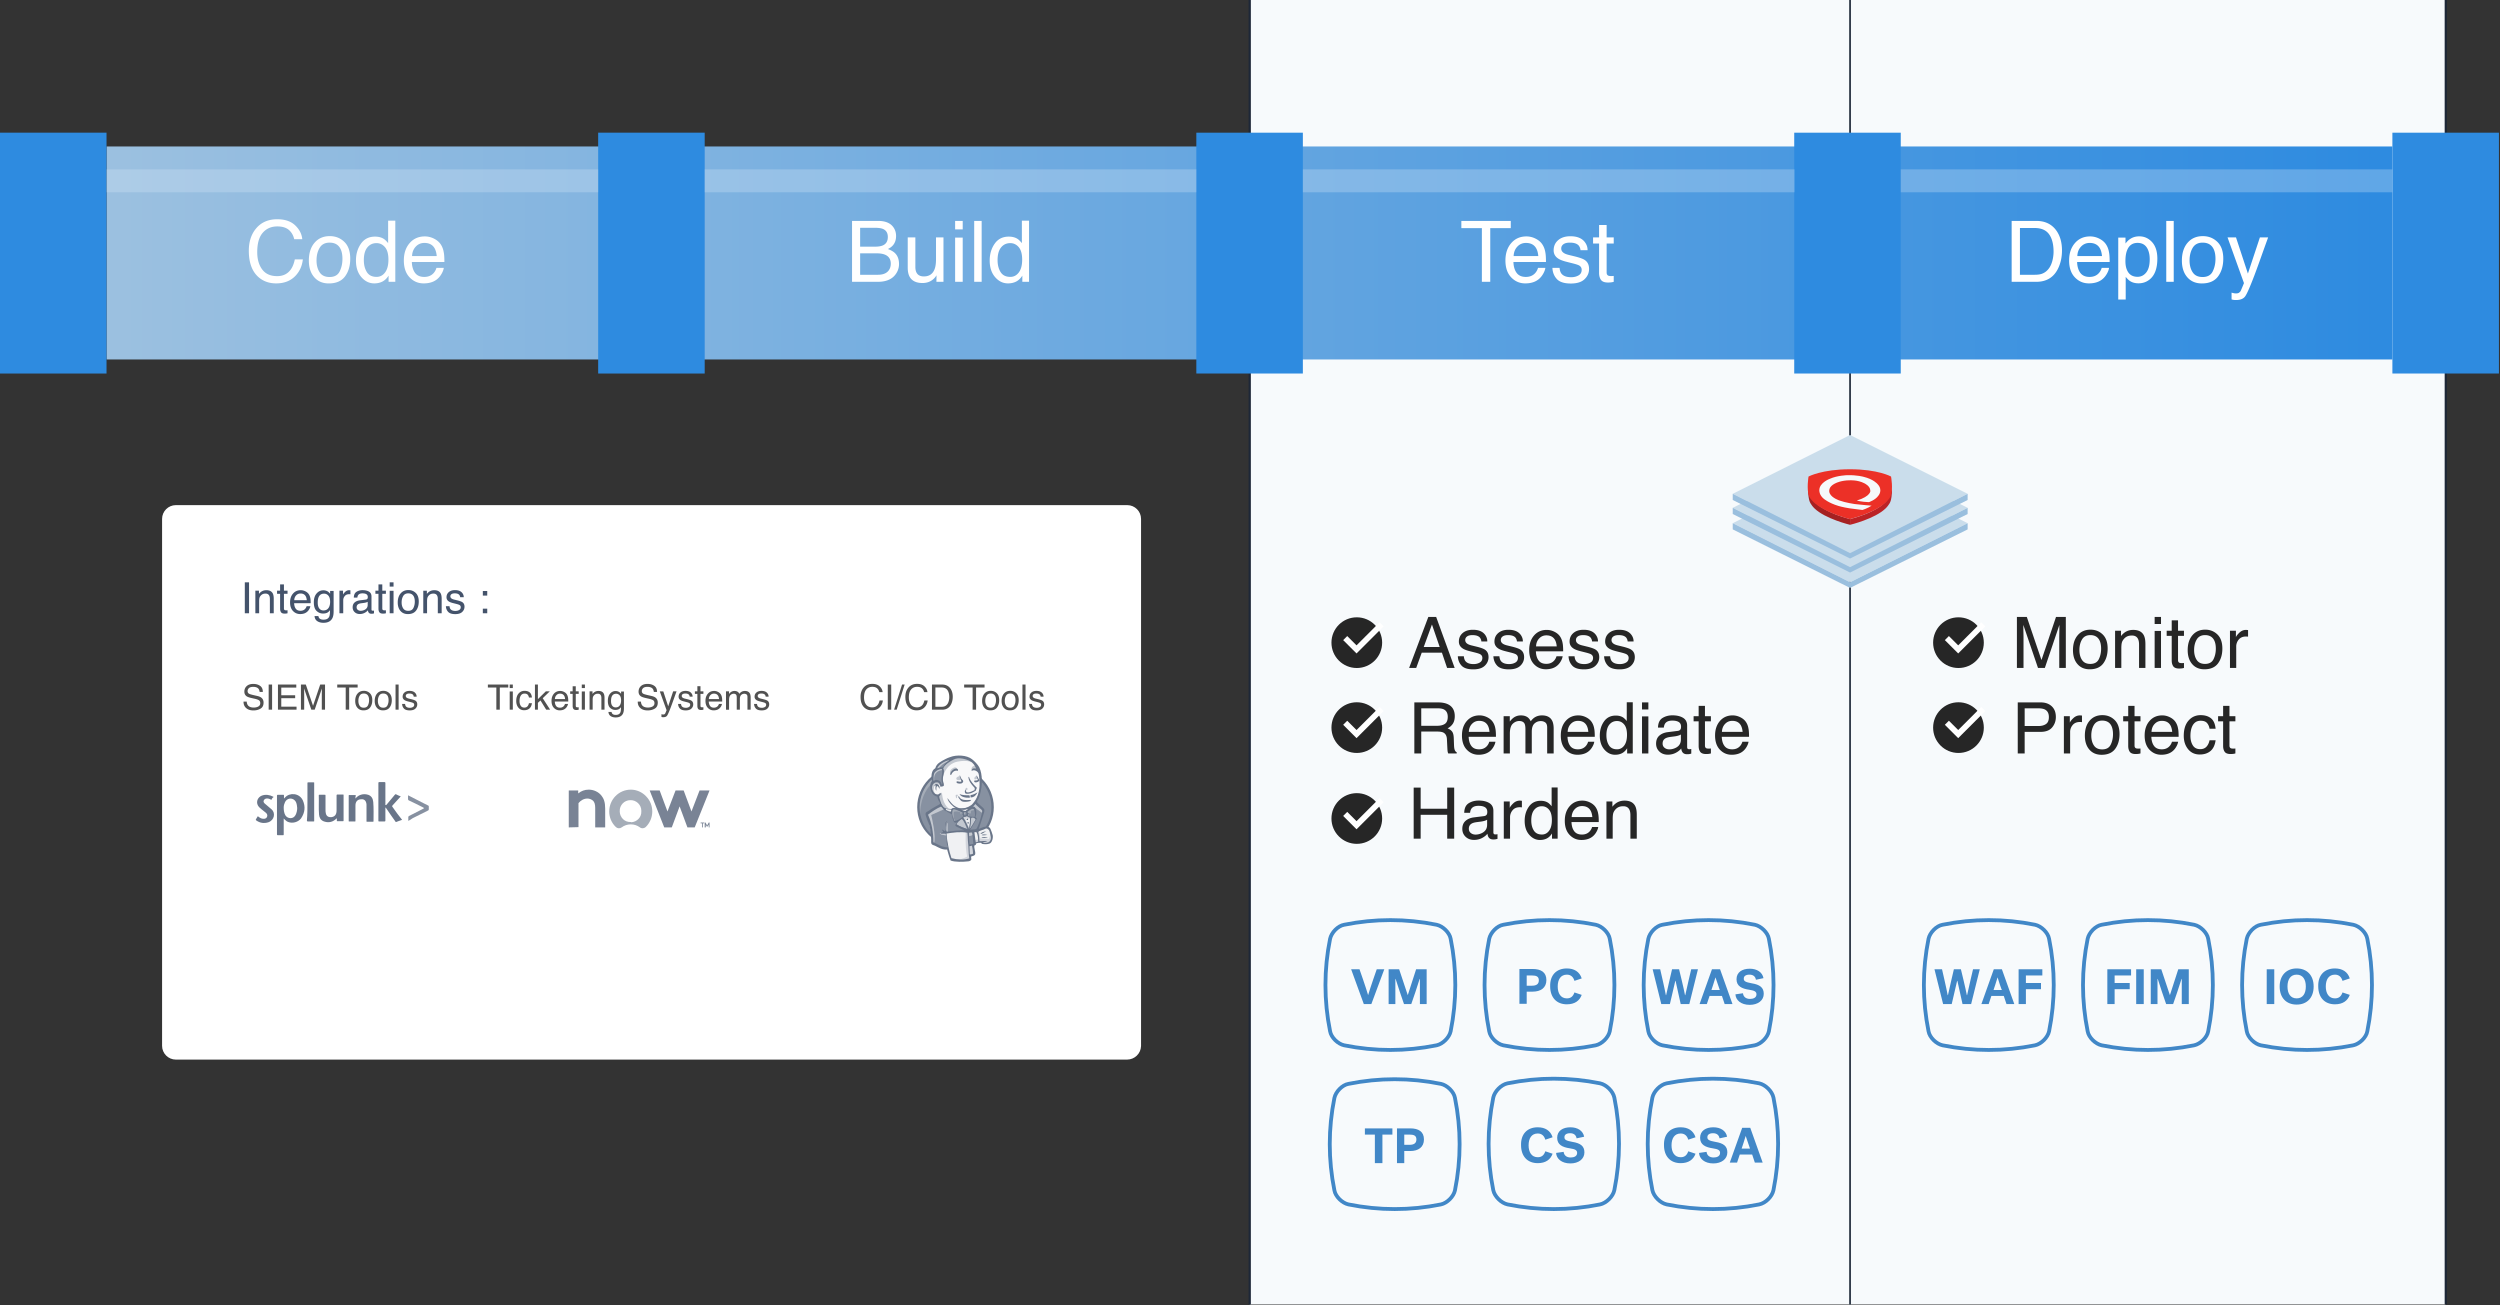<svg xmlns="http://www.w3.org/2000/svg" width="927" height="484" viewBox="0 0 927 484"><rect x="0" y="0" width="927" height="484" fill="#333333" stroke="none"/><defs><linearGradient id="a" x1=".002%" x2="100.002%" y1="50.024%" y2="50.024%"><stop offset=".046%" stop-color="#9BC0E0"/><stop offset="100%" stop-color="#2E8BE0"/></linearGradient></defs><g fill="none" fill-rule="evenodd"><path fill="#FFF" fill-rule="nonzero" d="M417.9 392.9H65.2c-2.8 0-5.1-2.3-5.1-5.1V192.4c0-2.8 2.3-5.1 5.1-5.1H418c2.8 0 5.1 2.3 5.1 5.1v195.5c-.1 2.8-2.4 5-5.2 5z"/><path fill="#F7FAFC" fill-rule="nonzero" d="M463.4 0h443.4v483.7H463.4z"/><path stroke="#1D2737" stroke-width=".83" d="M463.4 483.7V0"/><path stroke="#1D2737" stroke-width=".623" d="M686 483.7V0"/><path stroke="#1D2737" stroke-width=".83" d="M906.9 483.7V0"/><path fill="url(#a)" fill-rule="nonzero" d="M39.5 54.3h847.6v79H39.5z"/><path fill="#2E8BE0" fill-rule="nonzero" d="M443.6 49.2h39.5v89.3h-39.5zM665.3 49.2h39.5v89.3h-39.5z"/><path fill="#D5E8F9" fill-rule="nonzero" opacity=".3" d="M483.1 62.8h182.3v8.5H483.1z"/><path fill="#2E8BE0" fill-rule="nonzero" d="M887.1 49.2h39.5v89.3h-39.5z"/><path fill="#D5E8F9" fill-rule="nonzero" opacity=".3" d="M704.8 62.8h182.3v8.5H704.8z"/><path fill="#2E8BE0" fill-rule="nonzero" d="M0 49.2h39.5v89.3H0zM221.8 49.2h39.5v89.3h-39.5z"/><path fill="#D5E8F9" fill-rule="nonzero" opacity=".3" d="M39.5 62.8h182.3v8.5H39.5zM261.3 62.8h182.3v8.5H261.3z"/><path d="M483.1 81.5h182.3V111H483.1z"/><path fill="#FFF" fill-rule="nonzero" d="M560.195 81.913v2.69h-7.61v19.895h-3.106V84.603h-7.61v-2.69h18.326zm5.796 5.75a7.51 7.51 0 013.397.822c1.097.549 1.933 1.258 2.506 2.13.554.83.923 1.798 1.107 2.905.164.759.246 1.968.246 3.629h-12.069c.052 1.67.446 3.01 1.184 4.02.738 1.01 1.881 1.515 3.429 1.515 1.445 0 2.598-.477 3.46-1.43a4.82 4.82 0 001.045-1.922h2.72c-.07.605-.31 1.279-.714 2.022-.405.743-.858 1.35-1.36 1.822-.841.82-1.882 1.373-3.122 1.66-.666.164-1.42.246-2.26.246-2.05 0-3.787-.746-5.212-2.237-1.424-1.491-2.137-3.58-2.137-6.265 0-2.644.718-4.792 2.153-6.442 1.435-1.65 3.31-2.475 5.627-2.475zm4.412 7.287c-.113-1.199-.374-2.157-.784-2.875-.758-1.332-2.024-1.998-3.797-1.998-1.271 0-2.337.458-3.198 1.376-.861.917-1.317 2.083-1.369 3.497h9.148zm7.887 4.382c.082.922.313 1.63.692 2.122.697.891 1.907 1.337 3.628 1.337 1.025 0 1.927-.223 2.706-.669.78-.445 1.169-1.135 1.169-2.067 0-.708-.313-1.246-.938-1.615-.4-.225-1.189-.487-2.368-.784l-2.198-.553c-1.404-.349-2.44-.738-3.106-1.169-1.189-.748-1.783-1.783-1.783-3.105 0-1.558.56-2.82 1.683-3.783 1.123-.963 2.632-1.445 4.528-1.445 2.48 0 4.269.728 5.366 2.183.686.923 1.02 1.917.999 2.983h-2.614a3.202 3.202 0 00-.66-1.706c-.636-.728-1.738-1.092-3.306-1.092-1.046 0-1.837.2-2.376.6-.538.4-.807.927-.807 1.583 0 .718.354 1.292 1.061 1.722.41.256 1.015.482 1.814.677l1.83.445c1.988.482 3.32.948 3.997 1.4 1.076.707 1.615 1.819 1.615 3.336 0 1.465-.557 2.731-1.669 3.797-1.112 1.066-2.805 1.6-5.08 1.6-2.45 0-4.185-.557-5.205-1.669-1.02-1.112-1.566-2.488-1.638-4.128h2.66zm14.652-15.897h2.798v4.597h2.63v2.26h-2.63v10.747c0 .574.195.958.585 1.153.215.112.573.169 1.076.169.133 0 .276-.003.43-.008a8.26 8.26 0 00.538-.038v2.183a6.178 6.178 0 01-.991.2 9.428 9.428 0 01-1.115.061c-1.291 0-2.168-.33-2.629-.991-.461-.662-.692-1.52-.692-2.576v-10.9h-2.23v-2.26h2.23v-4.597z"/><path d="M704.8 81.5h182.3V111H704.8z"/><path fill="#FFF" fill-rule="nonzero" d="M754.452 101.884c1.035 0 1.886-.107 2.552-.323 1.189-.4 2.162-1.168 2.92-2.306.606-.912 1.041-2.08 1.308-3.505.153-.85.23-1.64.23-2.368 0-2.798-.556-4.97-1.668-6.519-1.112-1.547-2.903-2.321-5.373-2.321h-5.427v17.342h5.458zm-8.533-19.971h9.148c3.105 0 5.514 1.102 7.226 3.305 1.527 1.989 2.29 4.536 2.29 7.642 0 2.398-.45 4.566-1.353 6.503-1.588 3.423-4.32 5.135-8.194 5.135h-9.117V81.913zm29.088 5.75a7.51 7.51 0 013.398.822c1.097.549 1.932 1.259 2.506 2.13.554.83.923 1.799 1.107 2.906.164.758.246 1.968.246 3.628h-12.069c.051 1.67.446 3.01 1.184 4.02.738 1.01 1.88 1.515 3.428 1.515 1.446 0 2.599-.477 3.46-1.43a4.82 4.82 0 001.045-1.922h2.721c-.071.605-.31 1.279-.715 2.022-.404.743-.858 1.35-1.36 1.822-.84.82-1.881 1.373-3.121 1.66-.666.164-1.42.246-2.26.246-2.05 0-3.787-.745-5.212-2.237-1.425-1.491-2.137-3.58-2.137-6.265 0-2.644.717-4.792 2.152-6.442 1.435-1.65 3.31-2.475 5.627-2.475zm4.413 7.287c-.113-1.199-.374-2.157-.784-2.875-.759-1.332-2.025-1.998-3.798-1.998-1.27 0-2.337.458-3.198 1.376-.86.917-1.317 2.083-1.368 3.497h9.148zm13.191 7.688c1.291 0 2.365-.541 3.221-1.622.856-1.082 1.284-2.699 1.284-4.851 0-1.312-.19-2.44-.57-3.382-.717-1.815-2.029-2.722-3.935-2.722-1.917 0-3.229.959-3.936 2.875-.38 1.025-.569 2.327-.569 3.906 0 1.27.19 2.352.57 3.244.717 1.701 2.029 2.552 3.935 2.552zm-7.164-14.53h2.69v2.184c.554-.748 1.158-1.327 1.814-1.737.933-.615 2.03-.923 3.29-.923 1.866 0 3.45.715 4.751 2.145 1.302 1.43 1.953 3.472 1.953 6.127 0 3.587-.938 6.15-2.814 7.687-1.189.974-2.573 1.46-4.151 1.46-1.24 0-2.28-.271-3.121-.814-.492-.308-1.04-.836-1.645-1.584v8.41h-2.767V88.109zm17.803-6.195h2.768v22.585h-2.768V81.913zm13.453 20.802c1.835 0 3.093-.695 3.774-2.084.682-1.389 1.023-2.934 1.023-4.635 0-1.538-.246-2.788-.738-3.751-.78-1.517-2.122-2.276-4.028-2.276-1.692 0-2.922.646-3.69 1.937-.769 1.292-1.153 2.85-1.153 4.674 0 1.753.384 3.213 1.153 4.382.768 1.168 1.988 1.753 3.659 1.753zm.107-15.16c2.122 0 3.916.708 5.381 2.122 1.466 1.414 2.199 3.495 2.199 6.242 0 2.655-.646 4.848-1.937 6.58-1.292 1.733-3.295 2.599-6.012 2.599-2.265 0-4.064-.767-5.396-2.299-1.332-1.532-1.999-3.59-1.999-6.173 0-2.767.702-4.97 2.107-6.61 1.404-1.64 3.29-2.46 5.657-2.46zm21.156.477h3.06a974.173 974.173 0 00-2.6 7.226 358.297 358.297 0 01-2.52 6.918c-1.6 4.203-2.727 6.765-3.383 7.688-.656.922-1.783 1.383-3.382 1.383-.39 0-.69-.015-.9-.046a7.105 7.105 0 01-.776-.169v-2.521c.482.133.83.215 1.045.246.216.03.405.046.57.046.512 0 .888-.085 1.13-.254.24-.169.443-.377.607-.622.05-.082.235-.503.553-1.261.318-.759.548-1.322.692-1.691l-6.088-16.943h3.136l4.412 13.406 4.444-13.406z"/><path d="M39.5 81.5h182.3V111H39.5z"/><path fill="#FFF" fill-rule="nonzero" d="M102.792 81.298c2.86 0 5.079.753 6.657 2.26 1.579 1.507 2.455 3.218 2.63 5.135h-2.983c-.339-1.455-1.012-2.608-2.022-3.46-1.01-.85-2.427-1.275-4.251-1.275-2.224 0-4.02.781-5.389 2.344-1.368 1.563-2.052 3.96-2.052 7.188 0 2.644.617 4.789 1.852 6.434 1.235 1.645 3.078 2.468 5.527 2.468 2.255 0 3.972-.866 5.15-2.599.626-.912 1.092-2.111 1.4-3.597h2.983c-.267 2.378-1.148 4.371-2.645 5.98-1.793 1.938-4.212 2.906-7.257 2.906-2.623 0-4.827-.794-6.61-2.383-2.348-2.101-3.521-5.345-3.521-9.732 0-3.331.881-6.062 2.644-8.194 1.907-2.317 4.536-3.475 7.887-3.475zm19.387 21.417c1.835 0 3.093-.695 3.775-2.084.681-1.389 1.022-2.934 1.022-4.635 0-1.538-.246-2.788-.738-3.751-.779-1.517-2.121-2.276-4.028-2.276-1.691 0-2.921.646-3.69 1.937-.768 1.292-1.153 2.85-1.153 4.674 0 1.753.385 3.213 1.153 4.382.769 1.168 1.989 1.753 3.66 1.753zm.108-15.16c2.122 0 3.915.708 5.381 2.122 1.466 1.414 2.199 3.495 2.199 6.242 0 2.655-.646 4.848-1.938 6.58-1.291 1.733-3.295 2.599-6.011 2.599-2.265 0-4.064-.767-5.396-2.299-1.333-1.532-2-3.59-2-6.173 0-2.767.703-4.97 2.107-6.61 1.404-1.64 3.29-2.46 5.658-2.46zm12.622 8.902c0 1.763.375 3.239 1.123 4.428s1.947 1.783 3.597 1.783c1.282 0 2.335-.55 3.16-1.652.825-1.102 1.238-2.683 1.238-4.743 0-2.081-.426-3.621-1.277-4.62-.85-1-1.9-1.5-3.151-1.5-1.394 0-2.524.534-3.39 1.6-.866 1.066-1.3 2.634-1.3 4.704zm4.167-8.717c1.26 0 2.316.266 3.167.8.492.307 1.05.845 1.676 1.614v-8.318h2.66v22.662h-2.491v-2.29c-.646 1.014-1.41 1.747-2.29 2.198-.882.45-1.892.676-3.03.676-1.834 0-3.423-.771-4.766-2.314-1.342-1.542-2.014-3.595-2.014-6.157 0-2.399.613-4.477 1.838-6.234 1.224-1.758 2.975-2.637 5.25-2.637zm18.45-.077a7.51 7.51 0 013.397.822c1.097.549 1.932 1.259 2.506 2.13.554.83.923 1.799 1.107 2.906.164.758.246 1.968.246 3.628h-12.069c.051 1.67.446 3.01 1.184 4.02.738 1.01 1.88 1.515 3.428 1.515 1.446 0 2.599-.477 3.46-1.43a4.82 4.82 0 001.045-1.922h2.721c-.071.605-.31 1.279-.714 2.022-.405.743-.859 1.35-1.361 1.822-.84.82-1.88 1.373-3.121 1.66-.666.164-1.42.246-2.26.246-2.05 0-3.787-.745-5.212-2.237-1.425-1.491-2.137-3.58-2.137-6.265 0-2.644.717-4.792 2.152-6.442 1.435-1.65 3.31-2.475 5.627-2.475zm4.412 7.287c-.113-1.199-.374-2.157-.784-2.875-.759-1.332-2.025-1.998-3.798-1.998-1.27 0-2.337.458-3.198 1.376-.86.917-1.317 2.083-1.368 3.497h9.148z"/><path d="M261.3 81.5h182.3V111H261.3z"/><path fill="#FFF" fill-rule="nonzero" d="M324.502 91.46c1.292 0 2.296-.179 3.014-.538 1.127-.563 1.69-1.578 1.69-3.044 0-1.476-.599-2.47-1.798-2.982-.677-.287-1.681-.43-3.014-.43h-5.457v6.994h5.565zm1.03 10.424c1.876 0 3.213-.543 4.013-1.63.502-.686.753-1.516.753-2.49 0-1.64-.733-2.757-2.198-3.352-.78-.317-1.81-.476-3.09-.476h-6.073v7.948h6.595zm-9.593-19.971h9.7c2.645 0 4.526.79 5.643 2.368.656.932.984 2.009.984 3.228 0 1.425-.405 2.593-1.214 3.506-.42.481-1.025.922-1.815 1.322 1.159.44 2.025.938 2.599 1.491 1.014.984 1.522 2.342 1.522 4.074 0 1.456-.456 2.773-1.369 3.952-1.363 1.763-3.53 2.644-6.503 2.644h-9.547V81.913zm23.476 6.119v10.931c0 .84.134 1.527.4 2.06.492.984 1.41 1.476 2.752 1.476 1.927 0 3.239-.86 3.936-2.583.38-.922.569-2.188.569-3.797v-8.087h2.767v16.466h-2.613l.03-2.43a5.582 5.582 0 01-1.337 1.584c-1.056.861-2.337 1.292-3.844 1.292-2.347 0-3.946-.784-4.797-2.352-.46-.84-.692-1.963-.692-3.367V88.032h2.83zm14.744.077h2.814v16.389h-2.814v-16.39zm0-6.196h2.814v3.136h-2.814v-3.136zm7.073 0h2.767v22.585h-2.767V81.913zm8.67 14.544c0 1.763.375 3.239 1.123 4.428s1.948 1.783 3.598 1.783c1.281 0 2.334-.55 3.16-1.652.824-1.102 1.237-2.683 1.237-4.743 0-2.081-.425-3.621-1.276-4.62-.85-1-1.901-1.5-3.152-1.5-1.394 0-2.524.534-3.39 1.6-.866 1.066-1.3 2.634-1.3 4.704zm4.167-8.717c1.261 0 2.317.266 3.168.8.492.307 1.05.845 1.675 1.614v-8.318h2.66v22.662h-2.49v-2.29c-.646 1.014-1.41 1.747-2.291 2.198-.882.45-1.891.676-3.03.676-1.834 0-3.422-.771-4.765-2.314-1.343-1.542-2.014-3.595-2.014-6.157 0-2.399.612-4.477 1.837-6.234 1.225-1.758 2.975-2.637 5.25-2.637z"/><path d="M533.84 239.918l-2.873-8.36-3.052 8.36h5.925zm-4.212-11.168h2.898l6.866 18.923h-2.808l-1.92-5.668h-7.484l-2.048 5.668h-2.628l7.124-18.923zm13.164 14.595c.07.773.262 1.365.58 1.778.584.747 1.597 1.12 3.04 1.12.859 0 1.615-.187 2.267-.56.653-.374.98-.951.98-1.733 0-.592-.263-1.043-.787-1.352-.334-.19-.996-.408-1.983-.657l-1.842-.464c-1.177-.292-2.044-.618-2.602-.979-.996-.627-1.495-1.494-1.495-2.602 0-1.305.47-2.361 1.411-3.169.94-.807 2.205-1.21 3.794-1.21 2.078 0 3.576.61 4.495 1.829.575.772.855 1.605.837 2.499h-2.19c-.042-.524-.227-1-.553-1.43-.533-.61-1.456-.915-2.77-.915-.876 0-1.54.168-1.99.503-.45.334-.676.777-.676 1.326 0 .601.296 1.082.889 1.443.343.215.85.404 1.52.567l1.532.373c1.666.404 2.783.795 3.35 1.173.901.592 1.352 1.524 1.352 2.795 0 1.228-.466 2.288-1.398 3.181-.931.894-2.35 1.34-4.257 1.34-2.052 0-3.506-.466-4.36-1.397-.855-.932-1.312-2.085-1.372-3.46h2.228zm13.19 0c.07.773.263 1.365.58 1.778.585.747 1.598 1.12 3.04 1.12.86 0 1.615-.187 2.268-.56.652-.374.979-.951.979-1.733 0-.592-.262-1.043-.786-1.352-.335-.19-.996-.408-1.984-.657l-1.842-.464c-1.176-.292-2.044-.618-2.602-.979-.996-.627-1.494-1.494-1.494-2.602 0-1.305.47-2.361 1.41-3.169.94-.807 2.205-1.21 3.794-1.21 2.078 0 3.577.61 4.496 1.829.575.772.854 1.605.837 2.499h-2.19c-.043-.524-.228-1-.554-1.43-.532-.61-1.455-.915-2.77-.915-.875 0-1.539.168-1.99.503-.45.334-.676.777-.676 1.326 0 .601.296 1.082.889 1.443.343.215.85.404 1.52.567l1.533.373c1.666.404 2.782.795 3.349 1.173.902.592 1.353 1.524 1.353 2.795 0 1.228-.466 2.288-1.398 3.181-.932.894-2.35 1.34-4.257 1.34-2.053 0-3.506-.466-4.36-1.397-.855-.932-1.312-2.085-1.373-3.46h2.229zm17.558-9.777c.98 0 1.928.23 2.847.69.919.459 1.619 1.053 2.1 1.783.463.696.772 1.507.927 2.435.137.635.206 1.649.206 3.04h-10.112c.043 1.4.374 2.522.992 3.368.618.846 1.576 1.269 2.873 1.269 1.21 0 2.177-.4 2.898-1.198.412-.464.704-1 .876-1.61h2.28c-.06.507-.26 1.071-.6 1.694-.338.622-.718 1.131-1.14 1.526-.703.687-1.575 1.15-2.614 1.391a7.944 7.944 0 01-1.894.206c-1.717 0-3.173-.624-4.366-1.874-1.194-1.25-1.79-2.999-1.79-5.249 0-2.215.6-4.015 1.803-5.397 1.202-1.383 2.773-2.074 4.714-2.074zm3.697 6.106c-.094-1.005-.313-1.808-.657-2.41-.635-1.115-1.696-1.674-3.182-1.674-1.064 0-1.958.385-2.679 1.153-.721.769-1.103 1.746-1.146 2.93h7.664zm6.608 3.67c.069.774.262 1.366.58 1.779.584.747 1.597 1.12 3.04 1.12.859 0 1.614-.187 2.267-.56.653-.374.979-.951.979-1.733 0-.592-.262-1.043-.786-1.352-.335-.19-.996-.408-1.984-.657l-1.842-.464c-1.176-.292-2.043-.618-2.602-.979-.996-.627-1.494-1.494-1.494-2.602 0-1.305.47-2.361 1.41-3.169.941-.807 2.206-1.21 3.794-1.21 2.078 0 3.577.61 4.496 1.829.575.772.854 1.605.837 2.499h-2.19c-.043-.524-.227-1-.554-1.43-.532-.61-1.455-.915-2.77-.915-.875 0-1.538.168-1.99.503-.45.334-.676.777-.676 1.326 0 .601.297 1.082.89 1.443.343.215.85.404 1.52.567l1.532.373c1.666.404 2.782.795 3.35 1.173.9.592 1.352 1.524 1.352 2.795 0 1.228-.466 2.288-1.398 3.181-.932.894-2.35 1.34-4.257 1.34-2.053 0-3.506-.466-4.36-1.397-.855-.932-1.312-2.085-1.372-3.46h2.228zm13.19 0c.07.774.263 1.366.58 1.779.584.747 1.598 1.12 3.04 1.12.859 0 1.615-.187 2.267-.56.653-.374.98-.951.98-1.733 0-.592-.263-1.043-.786-1.352-.335-.19-.997-.408-1.984-.657l-1.842-.464c-1.177-.292-2.044-.618-2.602-.979-.996-.627-1.494-1.494-1.494-2.602 0-1.305.47-2.361 1.41-3.169.94-.807 2.205-1.21 3.794-1.21 2.078 0 3.576.61 4.495 1.829.576.772.855 1.605.838 2.499h-2.19c-.043-.524-.228-1-.554-1.43-.533-.61-1.456-.915-2.77-.915-.876 0-1.539.168-1.99.503-.45.334-.676.777-.676 1.326 0 .601.296 1.082.889 1.443.343.215.85.404 1.52.567l1.533.373c1.666.404 2.782.795 3.349 1.173.901.592 1.352 1.524 1.352 2.795 0 1.228-.466 2.288-1.397 3.181-.932.894-2.351 1.34-4.258 1.34-2.052 0-3.506-.466-4.36-1.397-.854-.932-1.312-2.085-1.372-3.46h2.229zm-64.11 25.775c1.203 0 2.154-.24 2.854-.72.7-.482 1.05-1.35 1.05-2.603 0-1.348-.49-2.267-1.469-2.756-.524-.258-1.224-.387-2.1-.387H527v6.466h5.925zm-8.488-8.669h8.759c1.443 0 2.632.21 3.568.632 1.778.807 2.666 2.297 2.666 4.47 0 1.133-.234 2.06-.702 2.782-.468.721-1.122 1.3-1.964 1.739.739.3 1.295.695 1.668 1.185.374.49.582 1.284.625 2.383l.09 2.537c.026.722.086 1.259.18 1.61.155.602.43.988.825 1.16v.425h-3.143a2.364 2.364 0 01-.206-.631c-.052-.258-.095-.756-.13-1.494l-.154-3.156c-.06-1.237-.52-2.066-1.378-2.486-.49-.232-1.258-.348-2.306-.348H527v8.115h-2.563V260.45zm24.178 4.818c.979 0 1.928.23 2.847.69.918.459 1.618 1.053 2.1 1.783.463.696.772 1.507.927 2.435.137.635.206 1.649.206 3.04h-10.112c.043 1.4.374 2.522.992 3.368.618.846 1.576 1.269 2.872 1.269 1.211 0 2.177-.4 2.899-1.198.412-.464.704-1 .876-1.61h2.28c-.06.507-.26 1.071-.6 1.694-.339.622-.719 1.131-1.14 1.526-.704.687-1.575 1.15-2.614 1.391a7.944 7.944 0 01-1.894.206c-1.717 0-3.173-.624-4.367-1.874-1.193-1.25-1.79-2.999-1.79-5.249 0-2.215.601-4.015 1.803-5.397 1.203-1.383 2.774-2.074 4.715-2.074zm3.697 6.106c-.095-1.005-.314-1.808-.657-2.41-.636-1.115-1.696-1.674-3.182-1.674-1.065 0-1.958.385-2.68 1.153-.72.769-1.103 1.746-1.146 2.93h7.665zm5.23-5.797h2.292v1.958c.55-.678 1.048-1.172 1.495-1.481.764-.524 1.631-.786 2.602-.786 1.099 0 1.983.27 2.653.811.378.31.722.765 1.03 1.366.516-.739 1.121-1.286 1.817-1.642.696-.357 1.477-.535 2.344-.535 1.855 0 3.118.67 3.788 2.01.36.72.54 1.691.54 2.91v9.185h-2.408v-9.584c0-.919-.23-1.55-.69-1.893-.459-.344-1.02-.515-1.68-.515-.91 0-1.694.304-2.351.914-.657.61-.986 1.627-.986 3.053v8.025h-2.357v-9.004c0-.936-.112-1.619-.335-2.048-.352-.644-1.009-.966-1.97-.966-.877 0-1.673.339-2.39 1.017-.717.679-1.076 1.907-1.076 3.684v7.317h-2.318v-13.796zm27.72-.309c.98 0 1.928.23 2.847.69.919.459 1.619 1.053 2.1 1.783.463.696.772 1.507.927 2.435.137.635.206 1.649.206 3.04H581.23c.043 1.4.374 2.522.992 3.368.618.846 1.576 1.269 2.873 1.269 1.21 0 2.177-.4 2.898-1.198.412-.464.704-1 .876-1.61h2.28c-.06.507-.26 1.071-.6 1.694-.338.622-.718 1.131-1.14 1.526-.703.687-1.575 1.15-2.614 1.391a7.944 7.944 0 01-1.894.206c-1.717 0-3.173-.624-4.366-1.874-1.194-1.25-1.79-2.999-1.79-5.249 0-2.215.6-4.015 1.803-5.397 1.202-1.383 2.773-2.074 4.714-2.074zm3.697 6.106c-.094-1.005-.313-1.808-.657-2.41-.635-1.115-1.696-1.674-3.182-1.674-1.064 0-1.958.385-2.679 1.153-.721.769-1.103 1.746-1.146 2.93h7.664zm6.698 1.262c0 1.477.314 2.714.94 3.71.628.996 1.632 1.494 3.015 1.494 1.073 0 1.956-.461 2.647-1.385.691-.923 1.037-2.247 1.037-3.973 0-1.744-.356-3.034-1.07-3.871-.712-.838-1.592-1.256-2.64-1.256-1.168 0-2.115.446-2.84 1.34-.726.893-1.089 2.206-1.089 3.941zm3.491-7.304c1.056 0 1.94.224 2.654.67.412.258.88.709 1.404 1.353v-6.969h2.228v18.987h-2.087v-1.92c-.54.85-1.18 1.465-1.919 1.843-.738.378-1.584.566-2.537.566-1.538 0-2.869-.646-3.994-1.938-1.125-1.293-1.687-3.012-1.687-5.16 0-2.009.513-3.75 1.54-5.222 1.025-1.473 2.492-2.21 4.398-2.21zm9.713.31h2.357v13.731h-2.357v-13.731zm0-5.192h2.357v2.628h-2.357v-2.628zm7.638 15.252c0 .67.245 1.198.735 1.584.489.387 1.069.58 1.738.58.816 0 1.606-.189 2.37-.567 1.289-.627 1.933-1.653 1.933-3.079v-1.867c-.284.18-.649.33-1.095.45a9.33 9.33 0 01-1.314.258l-1.404.18c-.842.112-1.473.288-1.894.529-.712.403-1.069 1.047-1.069 1.932zm5.617-4.689c.532-.069.888-.292 1.069-.67.103-.206.154-.502.154-.889 0-.79-.281-1.363-.843-1.72-.563-.356-1.368-.534-2.416-.534-1.21 0-2.07.326-2.576.98-.283.36-.468.897-.554 1.61h-2.164c.043-1.701.595-2.884 1.655-3.55 1.06-.665 2.291-.998 3.69-.998 1.624 0 2.942.31 3.955.928 1.005.618 1.507 1.58 1.507 2.885v7.948c0 .24.05.434.149.58.098.145.307.218.624.218.103 0 .22-.006.348-.019.129-.013.266-.032.412-.058v1.713c-.36.103-.635.168-.824.194a6.025 6.025 0 01-.773.038c-.799 0-1.378-.283-1.739-.85-.189-.3-.322-.726-.4-1.275-.472.618-1.15 1.155-2.034 1.61-.885.455-1.86.683-2.925.683-1.28 0-2.325-.389-3.136-1.166-.812-.777-1.217-1.75-1.217-2.918 0-1.28.399-2.271 1.198-2.975.798-.704 1.846-1.138 3.143-1.301l3.697-.464zm7.741-9.287h2.345v3.851h2.202v1.894h-2.202v9.004c0 .48.163.803.49.966.18.094.48.141.9.141a6.922 6.922 0 00.812-.039v1.83a5.176 5.176 0 01-.83.167 7.9 7.9 0 01-.934.052c-1.082 0-1.817-.277-2.203-.83-.387-.555-.58-1.274-.58-2.158v-9.133h-1.868v-1.894h1.868v-3.851zm12.611 3.542c.979 0 1.928.23 2.847.69.919.459 1.618 1.053 2.1 1.783.463.696.772 1.507.927 2.435.137.635.206 1.649.206 3.04h-10.112c.043 1.4.374 2.522.992 3.368.618.846 1.576 1.269 2.873 1.269 1.21 0 2.176-.4 2.898-1.198.412-.464.704-1 .876-1.61h2.28c-.06.507-.26 1.071-.6 1.694-.338.622-.718 1.131-1.14 1.526-.703.687-1.575 1.15-2.614 1.391a7.944 7.944 0 01-1.894.206c-1.717 0-3.173-.624-4.366-1.874-1.194-1.25-1.791-2.999-1.791-5.249 0-2.215.601-4.015 1.803-5.397 1.203-1.383 2.774-2.074 4.715-2.074zm3.697 6.106c-.095-1.005-.314-1.808-.657-2.41-.636-1.115-1.696-1.674-3.182-1.674-1.065 0-1.958.385-2.679 1.153-.721.769-1.104 1.746-1.146 2.93h7.664zM524.192 292.05h2.589v7.82h9.841v-7.82h2.59v18.923h-2.59v-8.85h-9.841v8.85h-2.59V292.05zm20.455 15.252c0 .67.245 1.198.735 1.584.49.387 1.069.58 1.739.58.815 0 1.605-.189 2.37-.567 1.288-.627 1.932-1.653 1.932-3.079v-1.867c-.283.18-.648.33-1.095.45a9.33 9.33 0 01-1.314.258l-1.404.18c-.841.112-1.473.288-1.893.529-.713.403-1.07 1.047-1.07 1.932zm5.617-4.689c.532-.069.888-.292 1.069-.67.103-.206.154-.502.154-.889 0-.79-.28-1.363-.843-1.72-.563-.356-1.368-.534-2.416-.534-1.21 0-2.07.326-2.576.98-.283.36-.468.897-.554 1.61h-2.164c.043-1.701.595-2.884 1.655-3.55 1.061-.665 2.291-.998 3.69-.998 1.624 0 2.942.31 3.955.928 1.005.618 1.508 1.58 1.508 2.885v7.948c0 .24.049.434.148.58.098.145.307.218.624.218.104 0 .22-.006.348-.019.13-.013.266-.032.412-.058v1.713c-.36.103-.635.168-.824.194a6.025 6.025 0 01-.773.038c-.798 0-1.378-.283-1.739-.85-.189-.3-.322-.726-.4-1.275-.471.618-1.15 1.155-2.034 1.61-.885.455-1.86.683-2.924.683-1.28 0-2.325-.389-3.137-1.166-.812-.777-1.217-1.75-1.217-2.918 0-1.28.399-2.271 1.198-2.975.798-.704 1.846-1.138 3.143-1.301l3.697-.464zm7.342-5.436h2.203v2.383c.18-.464.622-1.028 1.326-1.694.705-.665 1.516-.998 2.435-.998.043 0 .116.004.219.013.103.008.28.026.528.051v2.448a3.463 3.463 0 00-.38-.052 5.169 5.169 0 00-.38-.013c-1.168 0-2.065.376-2.692 1.128a3.934 3.934 0 00-.94 2.595v7.935h-2.319v-13.796zm10.19 7.06c0 1.476.313 2.713.94 3.709.626.996 1.631 1.494 3.014 1.494 1.073 0 1.955-.461 2.647-1.385.691-.923 1.037-2.247 1.037-3.973 0-1.744-.357-3.034-1.07-3.871-.712-.838-1.592-1.256-2.64-1.256-1.168 0-2.115.446-2.84 1.34-.726.893-1.089 2.206-1.089 3.941zm3.49-7.305c1.056 0 1.94.224 2.653.67.413.258.88.709 1.405 1.353v-6.969h2.228v18.987h-2.087v-1.92c-.54.85-1.18 1.465-1.92 1.843-.738.378-1.583.566-2.537.566-1.537 0-2.868-.646-3.993-1.938-1.125-1.293-1.687-3.012-1.687-5.16 0-2.009.513-3.75 1.539-5.222 1.026-1.473 2.492-2.21 4.399-2.21zm15.457-.064c.98 0 1.928.23 2.847.69.92.459 1.619 1.053 2.1 1.783.464.696.773 1.507.927 2.435.138.635.206 1.649.206 3.04h-10.111c.043 1.4.373 2.522.991 3.368.619.846 1.576 1.269 2.873 1.269 1.21 0 2.177-.4 2.898-1.198.413-.464.704-1 .876-1.61h2.28c-.06.507-.26 1.071-.599 1.694-.339.622-.719 1.131-1.14 1.526-.704.687-1.576 1.15-2.615 1.391a7.944 7.944 0 01-1.893.206c-1.718 0-3.173-.624-4.367-1.874s-1.79-2.999-1.79-5.249c0-2.215.6-4.015 1.803-5.397 1.202-1.383 2.774-2.074 4.714-2.074zm3.697 6.106c-.094-1.005-.313-1.808-.657-2.41-.635-1.115-1.696-1.674-3.181-1.674-1.065 0-1.958.385-2.68 1.153-.72.769-1.103 1.746-1.146 2.93h7.664zm5.23-5.797h2.203v1.958c.653-.807 1.344-1.387 2.074-1.739.73-.352 1.541-.528 2.434-.528 1.958 0 3.28.683 3.968 2.048.378.747.567 1.816.567 3.208v8.849h-2.358v-8.695c0-.841-.124-1.52-.373-2.035-.412-.859-1.16-1.288-2.242-1.288-.55 0-1 .056-1.352.167-.636.19-1.194.567-1.675 1.134-.386.455-.637.925-.753 1.41-.116.485-.174 1.179-.174 2.08v7.227h-2.319v-13.796zM747.871 228.75h3.671l5.436 15.999 5.397-15.999h3.633v18.923h-2.435v-11.168c0-.387.009-1.026.026-1.92.017-.893.026-1.85.026-2.872l-5.397 15.96h-2.538l-5.436-15.96v.58c0 .463.01 1.17.032 2.119.022.949.033 1.646.033 2.093v11.168h-2.448V228.75zm27.205 17.429c1.538 0 2.592-.582 3.163-1.746.57-1.163.856-2.458.856-3.883 0-1.288-.206-2.336-.618-3.143-.653-1.271-1.778-1.907-3.375-1.907-1.417 0-2.447.541-3.091 1.623-.644 1.082-.966 2.388-.966 3.916 0 1.469.322 2.692.966 3.671.644.98 1.666 1.469 3.065 1.469zm.09-12.701c1.778 0 3.281.592 4.509 1.777 1.228 1.186 1.842 2.929 1.842 5.23 0 2.224-.541 4.062-1.623 5.513-1.082 1.452-2.76 2.177-5.037 2.177-1.897 0-3.405-.642-4.52-1.925-1.117-1.284-1.676-3.008-1.676-5.172 0-2.319.589-4.165 1.765-5.54 1.177-1.373 2.757-2.06 4.74-2.06zm9.108.4h2.202v1.957c.653-.807 1.344-1.387 2.074-1.739.73-.352 1.542-.528 2.435-.528 1.958 0 3.28.683 3.967 2.048.378.747.567 1.816.567 3.208v8.849h-2.357v-8.695c0-.841-.125-1.52-.374-2.035-.412-.859-1.16-1.288-2.241-1.288-.55 0-1 .056-1.353.167-.635.19-1.193.567-1.674 1.134-.387.455-.638.925-.754 1.41-.116.485-.174 1.179-.174 2.08v7.227h-2.318v-13.796zm14.671.064h2.358v13.731h-2.358v-13.731zm0-5.192h2.358v2.628h-2.358v-2.628zm6.325 1.276h2.345v3.851h2.202v1.894h-2.202v9.004c0 .48.163.803.489.966.18.094.48.141.902.141a6.922 6.922 0 00.812-.039v1.83a5.176 5.176 0 01-.832.167 7.9 7.9 0 01-.933.052c-1.083 0-1.817-.277-2.203-.83-.387-.555-.58-1.274-.58-2.158v-9.133h-1.868v-1.894h1.868v-3.851zm12.34 16.153c1.538 0 2.592-.582 3.163-1.746.57-1.163.856-2.458.856-3.883 0-1.288-.206-2.336-.618-3.143-.653-1.271-1.778-1.907-3.375-1.907-1.417 0-2.447.541-3.091 1.623-.644 1.082-.966 2.388-.966 3.916 0 1.469.322 2.692.966 3.671.644.98 1.666 1.469 3.065 1.469zm.09-12.701c1.778 0 3.281.592 4.51 1.777 1.227 1.186 1.841 2.929 1.841 5.23 0 2.224-.54 4.062-1.623 5.513-1.082 1.452-2.76 2.177-5.037 2.177-1.897 0-3.405-.642-4.52-1.925-1.117-1.284-1.675-3.008-1.675-5.172 0-2.319.588-4.165 1.764-5.54 1.177-1.373 2.757-2.06 4.74-2.06zm9.172.4h2.203v2.382c.18-.464.622-1.028 1.327-1.694.704-.665 1.515-.998 2.434-.998.043 0 .116.004.22.013.102.008.278.026.527.051v2.448a3.463 3.463 0 00-.38-.052 5.169 5.169 0 00-.38-.013c-1.168 0-2.065.376-2.692 1.128a3.934 3.934 0 00-.94 2.595v7.935h-2.319v-13.796zM748.18 260.45h8.515c1.683 0 3.04.475 4.07 1.424 1.03.949 1.546 2.282 1.546 4 0 1.476-.46 2.762-1.378 3.857-.92 1.095-2.332 1.643-4.238 1.643h-5.951v7.999h-2.564V260.45zm11.542 5.436c0-1.39-.515-2.336-1.546-2.834-.567-.266-1.344-.399-2.331-.399h-5.101v6.557h5.1c1.151 0 2.085-.245 2.802-.735.717-.49 1.076-1.352 1.076-2.589zm5.565-.309h2.202v2.383c.18-.464.623-1.028 1.327-1.694.704-.665 1.516-.998 2.435-.998.043 0 .116.004.219.013.103.008.279.026.528.051v2.448a3.463 3.463 0 00-.38-.052 5.169 5.169 0 00-.38-.013c-1.168 0-2.066.376-2.692 1.128a3.934 3.934 0 00-.94 2.595v7.935h-2.32v-13.796zm14.195 12.302c1.537 0 2.591-.582 3.162-1.746.571-1.163.857-2.458.857-3.883 0-1.288-.206-2.336-.619-3.143-.652-1.271-1.777-1.907-3.374-1.907-1.417 0-2.448.541-3.092 1.623-.644 1.082-.966 2.388-.966 3.916 0 1.469.322 2.692.966 3.671.644.98 1.666 1.469 3.066 1.469zm.09-12.701c1.778 0 3.28.592 4.508 1.777 1.228 1.186 1.842 2.929 1.842 5.23 0 2.224-.54 4.062-1.623 5.513-1.082 1.452-2.76 2.177-5.036 2.177-1.898 0-3.405-.642-4.522-1.925-1.116-1.284-1.674-3.008-1.674-5.172 0-2.319.588-4.165 1.765-5.54 1.176-1.373 2.756-2.06 4.74-2.06zm9.57-3.452h2.345v3.851h2.203v1.894h-2.203v9.004c0 .48.163.803.49.966.18.094.48.141.901.141a6.922 6.922 0 00.812-.039v1.83a5.176 5.176 0 01-.831.167 7.9 7.9 0 01-.934.052c-1.082 0-1.816-.277-2.203-.83-.386-.555-.58-1.274-.58-2.158v-9.133h-1.867v-1.894h1.868v-3.851zm12.612 3.542c.979 0 1.927.23 2.846.69.92.459 1.62 1.053 2.1 1.783.464.696.773 1.507.927 2.435.138.635.207 1.649.207 3.04h-10.112c.043 1.4.373 2.522.992 3.368.618.846 1.575 1.269 2.872 1.269 1.21 0 2.177-.4 2.898-1.198.413-.464.705-1 .876-1.61h2.28c-.06.507-.26 1.071-.599 1.694-.339.622-.719 1.131-1.14 1.526-.704.687-1.575 1.15-2.615 1.391a7.944 7.944 0 01-1.893.206c-1.718 0-3.173-.624-4.367-1.874s-1.79-2.999-1.79-5.249c0-2.215.6-4.015 1.803-5.397 1.202-1.383 2.774-2.074 4.715-2.074zm3.696 6.106c-.094-1.005-.313-1.808-.656-2.41-.636-1.115-1.696-1.674-3.182-1.674-1.065 0-1.958.385-2.68 1.153-.72.769-1.103 1.746-1.146 2.93h7.664zm10.55-6.196c1.555 0 2.82.378 3.794 1.133.974.756 1.56 2.057 1.758 3.903h-2.254c-.138-.85-.451-1.556-.94-2.119-.49-.562-1.276-.843-2.358-.843-1.477 0-2.533.721-3.169 2.164-.412.936-.618 2.09-.618 3.465 0 1.382.292 2.546.876 3.49.584.945 1.503 1.418 2.757 1.418.961 0 1.724-.295 2.286-.883.563-.588.951-1.393 1.166-2.415h2.254c-.258 1.83-.902 3.167-1.932 4.013-1.03.845-2.349 1.268-3.955 1.268-1.803 0-3.241-.659-4.315-1.977-1.073-1.318-1.61-2.965-1.61-4.94 0-2.422.588-4.307 1.765-5.655 1.176-1.348 2.675-2.022 4.495-2.022zm8.334-3.452h2.345v3.851h2.203v1.894h-2.203v9.004c0 .48.163.803.49.966.18.094.48.141.901.141a6.922 6.922 0 00.812-.039v1.83a5.176 5.176 0 01-.831.167 7.9 7.9 0 01-.934.052c-1.082 0-1.816-.277-2.203-.83-.386-.555-.58-1.274-.58-2.158v-9.133h-1.867v-1.894h1.867v-3.851z" fill="#262626" fill-rule="nonzero"/><g fill-rule="nonzero"><path fill="#CADDEB" d="M642.5 194l43.5-21.8 43.6 21.8-43.6 21.9z"/><path fill="#9ABFDE" d="M642.5 194v2.3L686 218l43.6-21.7V194L686 215.9z"/><path fill="#CADDEB" d="M642.5 188.3l43.5-21.8 43.6 21.8-43.6 22z"/><path fill="#9ABFDE" d="M642.5 188.3v2.3l43.5 21.7 43.6-21.7v-2.3l-43.6 22z"/><path fill="#CADDEB" d="M642.5 183.1l43.5-21.8 43.6 21.8-43.6 22z"/><path fill="#9ABFDE" d="M642.5 183.1v2.3l43.5 21.7 43.6-21.7v-2.3l-43.6 22z"/><path fill="#BB2326" d="M686 192.5v2.1s9.2-2.2 13.2-6.1c0 0 1.5-1.4 1.9-2.9 0 0 .6-2 .4-4.7 0 0-.5 4.2-3.5 6.2.1.1-3.6 3.2-12 5.4z"/><path fill="#A52122" d="M686 192.5v2.1s-9.2-2.2-13.2-6.1c0 0-1.5-1.4-1.9-2.9 0 0-.6-2-.4-4.7 0 0 .5 4.2 3.5 6.2 0 .1 3.7 3.2 12 5.4z"/><g><path fill="#EC3027" d="M686 174c10.4 0 15.2 2.7 15.2 2.7s.9 4.7-.2 7.3c0 0-1.4 4.8-15.1 8.5-13.7-3.8-15.1-8.5-15.1-8.5-1-2.6-.2-7.3-.2-7.3s5-2.7 15.4-2.7z"/><path fill="#F6F9FB" d="M688.5 185.6s1.6.5 4.5.6c0 0 2.4-.8 3.5-2.4 0 0 1.9-2.1-.4-4.4 0 0-1.4-1.7-5.1-2.6 0 0-2.4-.7-6.1-.6 0 0-3.6.1-6.3 1.3 0 0-4 1.4-4 4.3 0 0-.1 1.7 1.6 3.1 0 0 1.8 1.6 5.5 2.7 0 0 1.6.5 4.2.9 0 0 2.9.4 4.7.6 0 0 1.9-.6 3.4-1.6 0 0-3.9-.3-6.3-.6 0 0-3.4-.5-5.6-1.3 0 0-2.8-.9-3.6-2.6 0 0-1.3-2.3 2.3-3.9 0 0 2-1 5.1-1 0 0 2.9-.2 5.4 1.1 0 0 2.2 1 2.2 2.7.1 0 .3 2.1-5 3.7z"/></g></g><path stroke="#4187C7" stroke-width="1.418" d="M872.6 387.6c-11.4 2.3-22.9 2.3-34.3 0-2.3-.5-4.8-2.9-5.2-5.2-2.3-11.4-2.3-22.9 0-34.3.5-2.3 2.9-4.8 5.2-5.2 11.4-2.3 22.9-2.3 34.3 0 2.3.5 4.8 2.9 5.2 5.2 2.3 11.4 2.3 22.9 0 34.3-.4 2.3-2.9 4.7-5.2 5.2"/><g fill="#4187C7" fill-rule="nonzero"><path d="M840.5 359.4h2.8v12.9h-2.8zM851.6 359.1c3.8 0 6.3 2.5 6.3 6.7s-2.5 6.7-6.3 6.7-6.3-2.5-6.3-6.7 2.6-6.7 6.3-6.7zm0 11.1c2.3 0 3.4-1.8 3.4-4.4 0-2.6-1.1-4.4-3.4-4.4s-3.4 1.8-3.4 4.4c0 2.6 1.1 4.4 3.4 4.4zm14.2-11.1c2.7 0 4.7 1.2 5.5 3.7l-2.7.9c-.4-1.4-1.3-2.3-2.8-2.3-2.3 0-3.4 1.8-3.4 4.4 0 2.5 1.1 4.4 3.4 4.4 1.4 0 2.3-.7 2.8-2.2l2.7.9c-.8 2.2-2.6 3.5-5.5 3.5-3.8 0-6.2-2.5-6.2-6.7-.1-4.1 2.3-6.6 6.2-6.6z"/></g><path stroke="#4187C7" stroke-width="1.418" d="M754.6 387.6c-11.4 2.3-22.9 2.3-34.3 0-2.3-.5-4.8-2.9-5.2-5.2-2.3-11.4-2.3-22.9 0-34.3.5-2.3 2.9-4.8 5.2-5.2 11.4-2.3 22.9-2.3 34.3 0 2.3.5 4.8 2.9 5.2 5.2 2.3 11.4 2.3 22.9 0 34.3-.5 2.3-2.9 4.7-5.2 5.2"/><g fill="#4187C7" fill-rule="nonzero"><path d="M734.1 359.4l-3.2 12.9h-3.2s-1.4-6.2-1.9-8.6h-.1c-.5 2.3-2 8.6-2 8.6h-3.2l-3.2-12.9h2.8s1.7 7.3 2.1 9.6h.1c.5-2.4 2.2-9.6 2.2-9.6h2.6s1.8 7.3 2.2 9.6h.1c.5-2.4 2.2-9.6 2.2-9.6h2.5zm12.8 12.9H744l-1-3h-4.6l-1 3h-2.7l4.6-12.9h3l4.6 12.9zm-6.2-9.9c-.2.8-1.5 4.7-1.5 4.7h3.1c-.1 0-1.4-3.9-1.6-4.7zM748.5 372.3v-12.9h8.8v2.3h-6.1v2.8h5.6v2.3h-5.6v5.5h-2.7z"/></g><path stroke="#4187C7" stroke-width="1.418" d="M813.6 387.6c-11.4 2.3-22.9 2.3-34.3 0-2.3-.5-4.8-2.9-5.2-5.2-2.3-11.4-2.3-22.9 0-34.3.5-2.3 2.9-4.8 5.2-5.2 11.4-2.3 22.9-2.3 34.3 0 2.3.5 4.8 2.9 5.2 5.2 2.3 11.4 2.3 22.9 0 34.3-.4 2.3-2.9 4.7-5.2 5.2"/><g fill="#4187C7" fill-rule="nonzero"><path d="M781.4 372.3v-12.9h8.8v2.3h-6.1v2.8h5.6v2.3h-5.6v5.5h-2.7zM792.1 359.4h2.8v12.9h-2.8zM803.2 372.3c-.7-2-2.4-7-3.1-9.3h-.1v9.3h-2.5v-12.9h3.9s2.8 8.3 3.2 9.6c.4-1.3 3.1-9.6 3.1-9.6h3.9v12.9H809V363h-.1c-.7 2.3-2.5 7.7-3.1 9.3h-2.6z"/></g><g transform="translate(493 228)"><circle cx="10.1" cy="10.3" r="9.4" fill="#262626"/><path stroke="#FFF" stroke-width="2.127" d="M5.8 8.6l4.2 4.2 9.3-9.3"/></g><g transform="translate(493 260)"><circle cx="10.1" cy="9.8" r="9.4" fill="#262626"/><path stroke="#FFF" stroke-width="2.127" d="M5.8 8l4.2 4.2 9.3-9.3"/></g><g transform="translate(716 228)"><circle cx="10.2" cy="10.3" r="9.4" fill="#262626"/><path stroke="#FFF" stroke-width="2.127" d="M5.9 8.6l4.2 4.2 9.3-9.3"/></g><g transform="translate(716 260)"><circle cx="10.2" cy="9.8" r="9.4" fill="#262626"/><path stroke="#FFF" stroke-width="2.127" d="M5.9 8l4.2 4.2 9.3-9.3"/></g><g transform="translate(493 294)"><circle cx="10.1" cy="9.5" r="9.4" fill="#262626"/><path stroke="#FFF" stroke-width="2.127" d="M5.8 7.8L10 12l9.3-9.3"/></g><path fill="#515151" fill-rule="nonzero" d="M91.488 260.147c.03.529.155.958.375 1.288.419.618 1.157.927 2.215.927.474 0 .906-.068 1.295-.203.753-.262 1.13-.732 1.13-1.41 0-.507-.159-.869-.476-1.085-.322-.211-.825-.395-1.51-.552l-1.264-.286c-.825-.186-1.41-.39-1.752-.615-.593-.39-.889-.971-.889-1.746 0-.838.29-1.525.87-2.063.58-.537 1.4-.806 2.463-.806.977 0 1.808.236 2.491.708.684.472 1.025 1.226 1.025 2.263h-1.187c-.063-.5-.199-.883-.406-1.15-.385-.486-1.039-.73-1.961-.73-.745 0-1.28.157-1.606.47-.326.314-.489.678-.489 1.092 0 .457.19.792.571 1.003.25.136.815.305 1.695.508l1.308.298c.63.144 1.117.341 1.46.59.592.437.888 1.07.888 1.899 0 1.032-.375 1.77-1.126 2.215-.752.444-1.624.667-2.619.667-1.16 0-2.067-.297-2.723-.89-.656-.587-.977-1.385-.965-2.392h1.187zm8.132-6.316h1.275v9.325H99.62v-9.325zm3.446 0h6.799v1.142h-5.567v2.832h5.148v1.079h-5.148v3.16h5.662v1.112h-6.894v-9.325zm8.519 0h1.809l2.679 7.884 2.66-7.884h1.79v9.325h-1.2v-5.504c0-.19.004-.506.012-.946.009-.44.013-.912.013-1.415l-2.66 7.865h-1.25l-2.679-7.865v.285c0 .229.006.577.016 1.045.01.467.016.811.016 1.031v5.504h-1.206v-9.325zm21.03 0v1.11h-3.142v8.215h-1.283v-8.214h-3.142v-1.111h7.567zm2.26 8.588c.757 0 1.276-.286 1.558-.86a4.285 4.285 0 00.422-1.914c0-.634-.102-1.15-.305-1.548-.321-.627-.876-.94-1.663-.94-.698 0-1.206.267-1.523.8-.318.533-.476 1.176-.476 1.93 0 .723.158 1.326.476 1.809.317.482.82.723 1.51.723zm.044-6.259c.876 0 1.616.292 2.222.876.605.584.907 1.443.907 2.578 0 1.096-.266 2.001-.8 2.716-.533.716-1.36 1.073-2.481 1.073-.936 0-1.678-.316-2.228-.949-.55-.632-.826-1.482-.826-2.548 0-1.143.29-2.053.87-2.73.58-.677 1.358-1.016 2.336-1.016zm7.185 6.26c.758 0 1.277-.287 1.559-.86a4.285 4.285 0 00.422-1.915c0-.634-.102-1.15-.305-1.548-.321-.627-.876-.94-1.663-.94-.698 0-1.206.267-1.523.8-.318.533-.476 1.176-.476 1.93 0 .723.158 1.326.476 1.809.317.482.82.723 1.51.723zm.045-6.26c.876 0 1.616.292 2.222.876.605.584.907 1.443.907 2.578 0 1.096-.266 2.001-.8 2.716-.533.716-1.36 1.073-2.481 1.073-.936 0-1.678-.316-2.228-.949-.55-.632-.826-1.482-.826-2.548 0-1.143.29-2.053.87-2.73.58-.677 1.358-1.016 2.336-1.016zm4.52-2.33h1.142v9.326h-1.143v-9.325zm3.535 7.193c.034.38.13.673.286.876.287.368.787.552 1.498.552a2.21 2.21 0 001.117-.276c.322-.184.482-.469.482-.854a.73.73 0 00-.387-.666c-.165-.093-.49-.201-.977-.324l-.908-.229c-.58-.144-1.007-.304-1.282-.482-.491-.309-.737-.736-.737-1.282 0-.644.232-1.164.695-1.562.464-.398 1.087-.596 1.87-.596 1.024 0 1.762.3 2.215.9.284.382.421.792.413 1.232h-1.08a1.322 1.322 0 00-.272-.704c-.263-.3-.718-.45-1.365-.45-.432 0-.759.082-.98.247a.776.776 0 00-.334.653c0 .297.146.534.438.711.17.106.419.2.749.28l.755.184c.821.199 1.371.391 1.65.577.445.292.667.752.667 1.378 0 .605-.23 1.128-.688 1.568-.46.44-1.159.66-2.098.66-1.012 0-1.728-.23-2.15-.689-.42-.459-.645-1.027-.675-1.704h1.098zm38.264-7.192v1.11h-3.142v8.215h-1.282v-8.214h-3.142v-1.111h7.566zm.527 2.558h1.162v6.767h-1.162v-6.767zm0-2.558h1.162v1.295h-1.162v-1.295zm5.51 2.33c.766 0 1.39.186 1.87.558.48.372.769 1.014.866 1.923h-1.111c-.068-.419-.222-.767-.463-1.044-.242-.277-.629-.416-1.162-.416-.728 0-1.248.356-1.562 1.067-.203.461-.304 1.03-.304 1.707 0 .682.144 1.255.431 1.72.288.466.741.699 1.359.699.474 0 .85-.145 1.127-.435.277-.29.468-.687.574-1.19h1.11c-.126.901-.443 1.56-.951 1.977-.508.417-1.158.625-1.949.625-.889 0-1.598-.324-2.127-.974-.528-.65-.793-1.461-.793-2.434 0-1.194.29-2.123.87-2.787.58-.664 1.318-.997 2.215-.997zm3.853-2.33h1.098v5.414l2.933-2.888h1.46l-2.603 2.546 2.749 4.253h-1.46l-2.12-3.428-.959.876v2.552h-1.098v-9.325zm9.356 2.374c.483 0 .95.113 1.403.34.453.226.798.519 1.035.879.228.342.38.742.457 1.2.068.313.102.812.102 1.497h-4.983c.02.69.184 1.244.488 1.66.305.417.777.626 1.416.626.597 0 1.073-.197 1.428-.59a1.99 1.99 0 00.432-.794h1.123c-.03.25-.128.528-.295.835a2.969 2.969 0 01-.562.752 2.663 2.663 0 01-1.288.685 3.914 3.914 0 01-.933.102 2.863 2.863 0 01-2.152-.924c-.588-.615-.882-1.478-.882-2.586 0-1.092.296-1.979.888-2.66.593-.681 1.367-1.022 2.323-1.022zm1.822 3.009c-.046-.495-.154-.891-.323-1.187-.314-.55-.836-.826-1.568-.826-.525 0-.965.19-1.32.569-.356.378-.544.86-.566 1.444h3.777zm2.806-4.755h1.155v1.898h1.086v.933h-1.086v4.437c0 .237.08.396.241.476.09.047.237.07.445.07.055 0 .114 0 .177-.003.064-.002.138-.007.223-.016v.902a2.55 2.55 0 01-.41.082 3.893 3.893 0 01-.46.026c-.533 0-.895-.137-1.085-.41-.19-.273-.286-.627-.286-1.063v-4.5h-.92v-.934h.92v-1.898zm3.383 1.93h1.162v6.767h-1.162v-6.767zm0-2.558h1.162v1.295h-1.162v-1.295zm2.888 2.526h1.086v.965c.321-.398.662-.683 1.022-.857.36-.173.76-.26 1.2-.26.964 0 1.616.336 1.955 1.01.186.367.279.894.279 1.58v4.36h-1.162v-4.284c0-.415-.061-.75-.184-1.003-.203-.423-.571-.635-1.104-.635-.271 0-.493.028-.667.083-.313.093-.588.28-.825.558-.19.225-.314.456-.371.695-.057.24-.086.581-.086 1.026v3.56h-1.143v-6.798zm9.63-.12c.533 0 .998.13 1.396.393.216.148.436.364.66.648v-.857h1.054v6.182c0 .864-.127 1.545-.38 2.044-.475.923-1.37 1.384-2.686 1.384-.732 0-1.348-.164-1.847-.492-.5-.328-.779-.84-.838-1.54h1.162c.055.306.165.54.33.705.258.254.664.381 1.219.381.876 0 1.449-.309 1.72-.926.16-.364.235-1.014.222-1.95a2.242 2.242 0 01-.825.775c-.322.17-.747.254-1.276.254-.736 0-1.38-.261-1.933-.784-.552-.522-.828-1.387-.828-2.593 0-1.138.278-2.027.834-2.666.557-.639 1.229-.958 2.016-.958zm2.056 3.49c0-.841-.173-1.465-.52-1.872a1.668 1.668 0 00-1.327-.61c-.804 0-1.354.378-1.65 1.13-.157.403-.235.93-.235 1.581 0 .766.156 1.35.467 1.75.31.4.728.599 1.253.599.821 0 1.399-.37 1.733-1.11.186-.42.28-.909.28-1.467zm7.364.42c.03.529.154.958.374 1.288.42.618 1.158.927 2.216.927.474 0 .905-.068 1.294-.203.754-.262 1.13-.732 1.13-1.41 0-.507-.158-.869-.476-1.085-.321-.211-.825-.395-1.51-.552l-1.264-.286c-.825-.186-1.409-.39-1.752-.615-.592-.39-.888-.971-.888-1.746 0-.838.29-1.525.87-2.063.58-.537 1.4-.806 2.462-.806.978 0 1.808.236 2.492.708.683.472 1.025 1.226 1.025 2.263h-1.187c-.064-.5-.199-.883-.406-1.15-.385-.486-1.04-.73-1.962-.73-.745 0-1.28.157-1.606.47-.326.314-.489.678-.489 1.092 0 .457.19.792.572 1.003.25.136.814.305 1.695.508l1.307.298c.63.144 1.117.341 1.46.59.593.437.889 1.07.889 1.899 0 1.032-.376 1.77-1.127 2.215-.751.444-1.624.667-2.618.667-1.16 0-2.068-.297-2.723-.89-.656-.587-.978-1.385-.965-2.392h1.187zm11.94-3.79h1.263c-.161.436-.519 1.43-1.073 2.984a147.93 147.93 0 01-1.04 2.856c-.661 1.735-1.127 2.793-1.397 3.174-.271.38-.737.571-1.397.571a2.74 2.74 0 01-.371-.019 2.933 2.933 0 01-.32-.07v-1.04c.198.054.342.088.43.1.09.014.168.02.236.02.211 0 .367-.035.466-.105.1-.07.183-.155.251-.257.021-.034.097-.207.229-.52.13-.314.226-.546.285-.699l-2.514-6.995h1.295l1.822 5.535 1.835-5.535zm2.932 4.666c.034.38.13.673.286.876.288.368.787.552 1.498.552a2.21 2.21 0 001.117-.276c.322-.184.483-.469.483-.854a.73.73 0 00-.388-.666c-.165-.093-.49-.201-.977-.324l-.908-.229c-.58-.144-1.007-.304-1.282-.482-.491-.309-.736-.736-.736-1.282 0-.644.231-1.164.695-1.562.463-.398 1.086-.596 1.869-.596 1.024 0 1.763.3 2.215.9.284.382.421.792.413 1.232h-1.08a1.322 1.322 0 00-.272-.704c-.262-.3-.717-.45-1.365-.45-.431 0-.758.082-.98.247a.776.776 0 00-.334.653c0 .297.146.534.438.711.17.106.42.2.75.28l.755.184c.82.199 1.37.391 1.65.577.444.292.666.752.666 1.378 0 .605-.23 1.128-.688 1.568-.46.44-1.159.66-2.098.66-1.012 0-1.728-.23-2.149-.689-.42-.459-.646-1.027-.676-1.704h1.098zm6.05-6.564h1.155v1.898h1.085v.933h-1.085v4.437c0 .237.08.396.241.476.089.047.237.07.444.07.055 0 .115 0 .178-.003.064-.002.138-.007.222-.016v.902a2.55 2.55 0 01-.41.082 3.893 3.893 0 01-.46.026c-.533 0-.894-.137-1.085-.41-.19-.273-.285-.627-.285-1.063v-4.5h-.92v-.934h.92v-1.898zm6.214 1.746c.482 0 .95.113 1.403.34.453.226.797.519 1.034.879.229.342.381.742.457 1.2.068.313.102.812.102 1.497h-4.983c.021.69.184 1.244.489 1.66.305.417.776.626 1.415.626.597 0 1.073-.197 1.429-.59a1.99 1.99 0 00.431-.794h1.124c-.03.25-.128.528-.295.835a2.969 2.969 0 01-.562.752 2.663 2.663 0 01-1.289.685 3.914 3.914 0 01-.933.102 2.863 2.863 0 01-2.152-.924c-.588-.615-.882-1.478-.882-2.586 0-1.092.296-1.979.889-2.66.592-.681 1.367-1.022 2.323-1.022zm1.822 3.009c-.047-.495-.155-.891-.324-1.187-.313-.55-.836-.826-1.568-.826-.525 0-.965.19-1.32.569-.356.378-.544.86-.565 1.444h3.777zm2.577-2.857h1.13v.965c.27-.334.516-.578.736-.73a2.214 2.214 0 011.282-.387c.542 0 .978.133 1.308.4.186.152.355.376.508.673a2.47 2.47 0 01.895-.81 2.497 2.497 0 011.155-.263c.914 0 1.536.33 1.866.99.178.356.267.834.267 1.435v4.526h-1.187v-4.723c0-.453-.113-.764-.34-.933a1.344 1.344 0 00-.828-.254c-.449 0-.835.15-1.159.45-.323.301-.485.803-.485 1.505v3.955h-1.162v-4.437c0-.462-.055-.798-.165-1.01-.173-.317-.497-.476-.971-.476-.432 0-.824.167-1.178.502-.353.334-.53.94-.53 1.815v3.606h-1.142v-6.799zm11.508 4.666c.034.38.13.673.286.876.288.368.787.552 1.498.552a2.21 2.21 0 001.117-.276c.322-.184.482-.469.482-.854a.73.73 0 00-.387-.666c-.165-.093-.49-.201-.977-.324l-.908-.229c-.58-.144-1.007-.304-1.282-.482-.491-.309-.737-.736-.737-1.282 0-.644.232-1.164.696-1.562.463-.398 1.086-.596 1.869-.596 1.024 0 1.762.3 2.215.9.284.382.421.792.413 1.232h-1.08a1.322 1.322 0 00-.272-.704c-.263-.3-.717-.45-1.365-.45-.432 0-.759.082-.98.247a.776.776 0 00-.334.653c0 .297.146.534.438.711.17.106.419.2.75.28l.754.184c.821.199 1.372.391 1.65.577.445.292.667.752.667 1.378 0 .605-.23 1.128-.688 1.568-.46.44-1.159.66-2.098.66-1.012 0-1.728-.23-2.149-.689-.421-.459-.646-1.027-.676-1.704h1.098z"/><path fill="#44536B" fill-rule="nonzero" d="M90.777 215.92h1.57v11.477h-1.57V215.92zm3.906 3.11h1.336v1.187c.396-.49.816-.841 1.258-1.055.443-.213.935-.32 1.477-.32 1.187 0 1.99.414 2.406 1.242.23.453.344 1.102.344 1.945v5.368h-1.43v-5.274c0-.51-.075-.922-.226-1.234-.25-.521-.704-.782-1.36-.782-.333 0-.607.034-.82.102a2.113 2.113 0 00-1.016.688 2.07 2.07 0 00-.457.855c-.07.294-.105.715-.105 1.262v4.382h-1.407v-8.367zm9.18-2.337h1.422v2.336h1.336v1.149h-1.336v5.46c0 .292.099.488.297.587.11.057.292.086.547.086.067 0 .14-.002.219-.004.078-.003.169-.01.273-.02v1.11a3.14 3.14 0 01-.504.101 4.79 4.79 0 01-.566.031c-.657 0-1.102-.168-1.336-.504-.235-.336-.352-.772-.352-1.308v-5.54h-1.133v-1.148h1.133v-2.336zm7.649 2.149c.593 0 1.169.14 1.726.418.557.278.982.64 1.274 1.082.28.422.468.914.562 1.476.083.386.125 1 .125 1.844h-6.133c.026.85.227 1.53.602 2.043.375.513.956.77 1.742.77.734 0 1.32-.243 1.758-.727a2.45 2.45 0 00.531-.976h1.383c-.037.307-.158.65-.363 1.027a3.654 3.654 0 01-.692.926 3.277 3.277 0 01-1.586.843 4.818 4.818 0 01-1.148.125c-1.042 0-1.925-.379-2.649-1.136-.724-.758-1.086-1.82-1.086-3.184 0-1.344.365-2.435 1.094-3.273.73-.839 1.682-1.258 2.86-1.258zm2.242 3.703c-.058-.61-.19-1.096-.399-1.461-.385-.677-1.028-1.016-1.93-1.016-.645 0-1.187.233-1.624.7-.438.466-.67 1.058-.696 1.777h4.649zm6.125-3.664c.656 0 1.229.161 1.719.484.265.183.536.448.812.797v-1.055h1.297v7.61c0 1.062-.156 1.9-.469 2.515-.583 1.136-1.685 1.704-3.305 1.704-.9 0-1.658-.202-2.273-.606-.615-.404-.958-1.035-1.031-1.894h1.43c.067.375.203.664.406.867.317.312.817.469 1.5.469 1.078 0 1.784-.38 2.117-1.141.198-.448.289-1.248.273-2.399-.28.428-.62.745-1.015.954-.396.208-.92.312-1.57.312-.907 0-1.7-.322-2.38-.965-.68-.643-1.019-1.707-1.019-3.191 0-1.401.342-2.495 1.027-3.281.685-.787 1.512-1.18 2.48-1.18zm2.531 4.297c0-1.037-.214-1.805-.64-2.305-.428-.5-.972-.75-1.633-.75-.99 0-1.667.464-2.032 1.39-.192.495-.289 1.144-.289 1.946 0 .943.192 1.66.574 2.152.383.493.898.739 1.543.739 1.01 0 1.722-.456 2.133-1.368.23-.515.344-1.117.344-1.804zm3.453-4.149h1.336v1.446c.11-.282.378-.624.805-1.028.427-.403.919-.605 1.476-.605.026 0 .07.002.133.008l.32.03v1.485a2.1 2.1 0 00-.46-.039c-.709 0-1.253.228-1.633.684-.38.456-.57.98-.57 1.574v4.813h-1.407v-8.368zm6.367 6.14c0 .407.149.727.446.962.297.234.648.351 1.054.351.495 0 .974-.114 1.438-.343.781-.38 1.172-1.003 1.172-1.868v-1.132c-.172.11-.394.2-.664.273-.271.073-.537.125-.797.156l-.852.11c-.51.067-.893.174-1.148.32-.433.245-.649.635-.649 1.172zm3.407-2.843c.323-.041.539-.177.648-.406.063-.125.094-.305.094-.54 0-.478-.17-.826-.512-1.042-.341-.216-.83-.324-1.465-.324-.734 0-1.255.198-1.562.593-.172.22-.284.545-.336.977h-1.313c.026-1.031.36-1.749 1.004-2.152.643-.404 1.39-.606 2.238-.606.985 0 1.784.188 2.399.563.61.375.914.958.914 1.75v4.82c0 .146.03.263.09.352.06.088.186.132.379.132.062 0 .133-.004.21-.011.079-.008.162-.02.25-.035v1.039a3.917 3.917 0 01-.5.117c-.114.015-.27.023-.468.023-.484 0-.836-.172-1.055-.515-.114-.183-.195-.44-.242-.774-.286.375-.698.7-1.234.977a3.818 3.818 0 01-1.774.414c-.776 0-1.41-.236-1.902-.707-.492-.472-.738-1.061-.738-1.77 0-.776.242-1.377.726-1.804.485-.428 1.12-.69 1.906-.79l2.243-.28zm4.695-5.633h1.422v2.336h1.336v1.149h-1.336v5.46c0 .292.099.488.297.587.109.057.291.086.547.086.067 0 .14-.002.218-.004.078-.003.17-.01.274-.02v1.11a3.14 3.14 0 01-.504.101 4.79 4.79 0 01-.567.031c-.656 0-1.101-.168-1.336-.504-.234-.336-.351-.772-.351-1.308v-5.54h-1.133v-1.148h1.133v-2.336zm4.164 2.375h1.43v8.328h-1.43v-8.328zm0-3.148h1.43v1.594h-1.43v-1.594zm6.875 10.57c.932 0 1.572-.353 1.918-1.058.346-.706.52-1.491.52-2.356 0-.781-.126-1.416-.376-1.906-.395-.77-1.078-1.156-2.046-1.156-.86 0-1.485.328-1.875.984-.391.656-.586 1.448-.586 2.375 0 .89.195 1.633.586 2.227.39.593 1.01.89 1.859.89zm.055-7.703c1.078 0 1.99.36 2.734 1.078.745.719 1.117 1.776 1.117 3.172 0 1.35-.328 2.464-.984 3.344-.656.88-1.675 1.32-3.055 1.32-1.15 0-2.065-.39-2.742-1.168-.677-.778-1.016-1.824-1.016-3.136 0-1.407.357-2.527 1.07-3.36.714-.833 1.673-1.25 2.876-1.25zm5.523.242h1.336v1.188c.396-.49.815-.841 1.258-1.055.443-.213.935-.32 1.476-.32 1.188 0 1.99.414 2.407 1.242.229.453.343 1.102.343 1.945v5.368h-1.43v-5.274c0-.51-.075-.922-.226-1.234-.25-.521-.703-.782-1.36-.782-.333 0-.606.034-.82.102a2.113 2.113 0 00-1.015.688 2.07 2.07 0 00-.457.855c-.07.294-.106.715-.106 1.262v4.382h-1.406v-8.367zm9.734 5.743c.042.468.16.828.352 1.078.354.453.969.68 1.844.68.52 0 .979-.114 1.375-.34.396-.227.594-.577.594-1.051 0-.36-.16-.633-.477-.82-.203-.115-.604-.248-1.203-.4l-1.117-.28c-.714-.177-1.24-.375-1.578-.594-.605-.38-.907-.906-.907-1.578 0-.792.285-1.432.856-1.922.57-.49 1.337-.734 2.3-.734 1.26 0 2.17.37 2.727 1.109.349.469.518.974.508 1.516h-1.328a1.627 1.627 0 00-.336-.868c-.323-.37-.883-.554-1.68-.554-.531 0-.933.101-1.207.304a.955.955 0 00-.41.805c0 .365.18.656.539.875.208.13.516.245.922.344l.93.226c1.01.245 1.687.482 2.03.711.548.36.821.925.821 1.696 0 .744-.282 1.388-.848 1.93-.565.541-1.425.812-2.582.812-1.244 0-2.126-.283-2.644-.848-.518-.565-.796-1.264-.832-2.097h1.351zm12.352-5.633h1.633v1.703h-1.633v-1.703zm0 6.554h1.633v1.703h-1.633v-1.703z"/><g fill-rule="nonzero" opacity=".8"><path fill="#57647A" d="M210.9 306.8v-13.7h3.5v1.1c1.1-.9 2.4-1.4 3.9-1.4 1.8 0 3.6.8 4.7 2.2.9 1.1 1.4 2.5 1.4 4.8v7h-3.7v-7.3c0-1.3-.3-2.1-.8-2.6-.6-.5-1.3-.8-2.1-.8-1.3 0-2.5.7-3.3 1.7v8.9l-3.6.1z"/><path fill="#8F98A6" d="M233.9 292.8c-4.4 0-8 3.6-8 8.1 0 2.2.9 4.3 2.5 5.8.6.5 1.4.6 2.1.1 2-1.5 4.8-1.5 6.8 0 .6.5 1.5.4 2.1-.1 3.2-3.1 3.3-8.2.2-11.4-1.5-1.6-3.6-2.5-5.7-2.5m-.1 12c-2.1.1-3.9-1.6-4-3.8v-.2c-.1-2.2 1.7-4.1 3.9-4.1 2.2-.1 4.1 1.7 4.1 3.9v.3c.1 2.1-1.6 3.9-3.8 4 0-.1-.1-.1-.2-.1"/><path fill="#57647A" d="M249.1 306.8h-2.8l-5.4-13.7h3.7l2.9 7.8 3-7.8h3l2.9 7.8 3-7.8h3.7l-5.5 13.7h-2.7L252 299zM261.1 305v.3h-.5v1.5h-.3v-1.5h-.5v-.3zM262.2 306.1l.6-1.1h.3v1.8h-.3v-1l-.5.7h-.2l-.4-.7v1h-.4V305h.3z"/></g><path fill="#515151" fill-rule="nonzero" d="M323.444 253.578c1.18 0 2.096.31 2.748.933.652.622 1.014 1.329 1.086 2.12h-1.232c-.14-.601-.418-1.077-.835-1.428-.416-.352-1.001-.527-1.755-.527-.918 0-1.66.323-2.225.968-.564.645-.847 1.634-.847 2.967 0 1.092.255 1.978.765 2.657.51.68 1.27 1.019 2.282 1.019.93 0 1.64-.358 2.126-1.073.259-.377.451-.872.578-1.485h1.231c-.11.981-.473 1.804-1.091 2.469-.74.8-1.74 1.2-2.996 1.2-1.084 0-1.994-.328-2.73-.984-.969-.868-1.454-2.207-1.454-4.018 0-1.376.364-2.504 1.092-3.384.787-.956 1.873-1.434 3.257-1.434zm5.744.254h1.276v9.324h-1.276v-9.324zm5.294 0h.965l-2.958 9.324h-.965l2.958-9.324zm5.573-.254c1.181 0 2.097.31 2.749.933.652.622 1.013 1.329 1.085 2.12h-1.231c-.14-.601-.418-1.077-.835-1.428-.417-.352-1.002-.527-1.755-.527-.918 0-1.66.323-2.225.968-.565.645-.847 1.634-.847 2.967 0 1.092.255 1.978.765 2.657.51.68 1.27 1.019 2.282 1.019.93 0 1.64-.358 2.126-1.073.258-.377.45-.872.578-1.485h1.231c-.11.981-.474 1.804-1.091 2.469-.741.8-1.74 1.2-2.997 1.2-1.083 0-1.993-.328-2.73-.984-.968-.868-1.453-2.207-1.453-4.018 0-1.376.364-2.504 1.092-3.384.787-.956 1.873-1.434 3.256-1.434zm9.04 8.5c.427 0 .778-.045 1.053-.134.491-.165.893-.483 1.206-.952.25-.377.43-.86.54-1.448a5.52 5.52 0 00.095-.977c0-1.155-.23-2.052-.689-2.691-.459-.64-1.198-.959-2.218-.959h-2.24v7.16h2.253zm-3.523-8.246h3.776c1.283 0 2.277.455 2.984 1.364.63.821.946 1.873.946 3.155 0 .99-.187 1.885-.559 2.685-.656 1.414-1.784 2.12-3.383 2.12h-3.764v-9.324zm19.5 0v1.11h-3.143v8.214h-1.282v-8.214h-3.142v-1.11h7.567zm2.26 8.588c.757 0 1.276-.287 1.558-.86a4.285 4.285 0 00.422-1.914c0-.635-.102-1.151-.305-1.549-.322-.626-.876-.94-1.663-.94-.698 0-1.206.267-1.523.8-.318.534-.476 1.177-.476 1.93 0 .724.158 1.327.476 1.81.317.482.82.723 1.51.723zm.044-6.259c.876 0 1.616.292 2.221.876.606.584.908 1.443.908 2.577 0 1.096-.266 2.002-.8 2.717-.533.715-1.36 1.073-2.482 1.073-.935 0-1.677-.316-2.228-.95-.55-.632-.825-1.481-.825-2.548 0-1.142.29-2.052.87-2.73.58-.676 1.358-1.015 2.336-1.015zm7.185 6.259c.758 0 1.277-.287 1.559-.86a4.285 4.285 0 00.422-1.914c0-.635-.102-1.151-.305-1.549-.322-.626-.876-.94-1.663-.94-.698 0-1.206.267-1.523.8-.318.534-.477 1.177-.477 1.93 0 .724.16 1.327.477 1.81.317.482.82.723 1.51.723zm.045-6.259c.876 0 1.616.292 2.221.876.606.584.908 1.443.908 2.577 0 1.096-.266 2.002-.8 2.717-.533.715-1.36 1.073-2.482 1.073-.935 0-1.677-.316-2.228-.95-.55-.632-.825-1.481-.825-2.548 0-1.142.29-2.052.87-2.73.58-.676 1.358-1.015 2.336-1.015zm4.52-2.33h1.142v9.325h-1.143v-9.324zm3.535 7.192c.034.381.129.673.286.876.287.369.787.553 1.498.553a2.21 2.21 0 001.117-.276c.321-.184.482-.47.482-.854a.73.73 0 00-.387-.667c-.165-.093-.49-.2-.978-.323l-.907-.229c-.58-.144-1.007-.305-1.282-.482-.491-.31-.737-.737-.737-1.283 0-.643.232-1.163.695-1.561.464-.398 1.087-.597 1.87-.597 1.024 0 1.762.3 2.215.902.284.38.421.79.413 1.231h-1.08a1.322 1.322 0 00-.272-.705c-.263-.3-.718-.45-1.365-.45-.432 0-.759.082-.98.247a.776.776 0 00-.334.654c0 .296.146.533.438.711.17.106.419.199.749.28l.755.183c.821.2 1.371.392 1.65.578.445.292.667.751.667 1.378 0 .605-.23 1.127-.689 1.567-.459.44-1.158.66-2.098.66-1.01 0-1.727-.229-2.148-.688-.421-.46-.647-1.027-.676-1.705h1.098z"/><g fill-rule="nonzero" opacity=".8"><path fill="#44536B" d="M149.1 304c-.8.3-1.5.5-2.2.8-.2.1-.2-.1-.3-.2-1.1-1.6-2.3-3.2-3.4-4.9-.1-.1-.1-.2-.2-.3-.1.1-.1.2-.1.3v4.6c0 .2-.1.3-.3.3h-2c-.2 0-.3 0-.3-.3v-14c0-.2.1-.3.3-.3h2c.2 0 .3.1.3.3v7.9c0 .1-.1.3.1.3.2.1.3-.1.4-.2l3-3.6c.2-.2.3-.3.6-.1.5.3 1.1.5 1.6.7l-3 3.3c-.2.2-.3.4 0 .7 1.1 1.6 2.3 3.2 3.5 4.7zm-24.2-.6c-.3.2-.5.5-.7.6-1.3 1-2.8 1.1-4.3.5-1.1-.5-1.5-1.4-1.6-2.5-.2-2.4 0-4.7-.1-7.1 0-.2.1-.2.2-.2h2c.3 0 .3.1.3.3v5.2c0 .5 0 .9.1 1.3.2 1.2 1.1 1.6 2.1 1.5 1.3-.2 1.9-1 1.9-2.5V295c0-.3.1-.4.4-.4h2c.2 0 .2.1.2.2v9.5c0 .2-.1.2-.2.2h-2.1c-.2 0-.2 0-.2-.2v-.9zm6.9-7.3c.5-.6 1-1 1.7-1.3 1-.4 2-.4 3-.1 1.2.4 1.8 1.4 1.9 2.7.2 2.4.1 4.7.1 7.1 0 .1 0 .2-.2.2h-2.2c-.3 0-.2-.2-.2-.3v-5.8c0-.3 0-.6-.1-.9-.3-1.2-1.2-1.5-2.3-1.3-1.1.2-1.7 1-1.7 2.3v5.6c0 .3-.1.4-.3.3h-2c-.2 0-.2 0-.2-.2V295c0-.2.1-.3.3-.2h2.1c.2 0 .3.1.2.3-.1.3-.1.6-.1 1zm-17.8 1.3v-7c0-.2 0-.3.3-.3h2c.2 0 .2 0 .2.2v14.1c0 .2-.1.2-.3.2h-2c-.3 0-.4-.1-.4-.3.2-2.3.2-4.6.2-6.9zm-13.4-.8c-.6-.4-1.2-.6-1.9-.5-.4.1-.7.3-.9.7-.2.4 0 .8.3 1.1.6.6 1.4 1.1 2 1.7.2.2.4.3.6.5 1.5 1.3 1.1 4-1.2 4.8-1.6.5-3.1.3-4.5-.7-.2-.1-.2-.2-.1-.4.2-.3.4-.6.6-1 .1-.2.1-.2.3 0 .5.4 1.1.8 1.8.8.8.1 1.4-.3 1.5-1 .1-.5-.2-1-.6-1.3l-1.5-1.2c-.5-.4-1.1-.9-1.4-1.5-.7-1.4 0-3 1.5-3.6 1.4-.5 2.8-.3 4.2.4.1.1.2.1.1.2-.4.2-.6.6-.8 1z"/><path fill="#697589" d="M151.4 304.4V303c0-.2.1-.3.2-.4 1.8-.9 3.6-1.8 5.3-2.7.1 0 .2-.1.2-.1.1-.1.1-.2 0-.3-.1 0-.2-.1-.2-.1-1.8-.9-3.5-1.8-5.3-2.6-.2-.1-.3-.2-.3-.5v-1.4c.4.2.7.3 1 .5 1.6.8 3.2 1.6 4.7 2.4l1.8.9c.1.1.2.1.2.3v1.1c0 .2-.1.3-.2.4-1.9 1-3.9 1.9-5.8 2.9-.5.4-1.1.7-1.6 1z"/><path fill="#44536B" d="M112.3 296.8c-1.3-2.8-4.9-3-6.6-1.1l-.4.4V295c0-.2 0-.3-.3-.3h-2c-.2 0-.3.1-.3.3v14.4c0 .2.1.3.3.3h1.9c.3 0 .3-.1.3-.3v-5.5-.4l.3.3c.4.4.8.8 1.4 1 1.5.6 3.6.1 4.7-1.3 1.5-2.2 1.7-4.4.7-6.7zm-2.1 2.8c0 .9-.2 1.8-.6 2.6-.9 1.7-3 1.4-3.8.1-.5-.9-.6-1.9-.6-2.9 0-.7.2-1.4.5-2 .7-1.4 2.4-1.7 3.5-.7.6.5.8 1.3.9 2 0 .3.1.6.1.9z"/></g><g fill-rule="nonzero" opacity=".8"><path fill="#697589" d="M368.1 299.2c0 7.8-6.2 14.1-13.8 14.1-7.6 0-13.8-6.3-13.8-14.1s6.2-14.1 13.8-14.1c7.6 0 13.8 6.3 13.8 14.1"/><path fill="#8F98A6" d="M341.2 302.7s-1-14.7 12.5-15.1l-.9-1.6-7.3 2.5-2.1 2.4-1.8 3.5-1 4.1.3 2.7"/><path fill="#44536B" d="M344.9 289.6c-2.4 2.5-3.9 5.9-3.9 9.7 0 3.8 1.5 7.2 3.9 9.7 2.4 2.5 5.7 4 9.4 4s7-1.5 9.4-4c2.4-2.5 3.9-5.9 3.9-9.7 0-3.8-1.5-7.2-3.9-9.7-2.4-2.5-5.7-4-9.4-4-3.6 0-7 1.5-9.4 4zm-.6 19.9c-2.6-2.6-4.2-6.2-4.2-10.2 0-4 1.6-7.6 4.2-10.3 2.6-2.6 6.1-4.3 10-4.3 3.9 0 7.5 1.6 10 4.3 2.6 2.6 4.2 6.3 4.2 10.3 0 4-1.6 7.6-4.2 10.2-2.6 2.6-6.1 4.3-10 4.3-3.9 0-7.4-1.7-10-4.3z"/><path fill="#F6F6F8" d="M360.1 299.3l-2.1.3-2.8.3-1.8.1-1.8-.1-1.4-.4-1.2-1.3-.9-2.7-.2-.6-1.3-.4-.7-1.2-.5-1.7.6-1.5 1.4-.5 1.1.5.5 1.2.6-.1.2-.3-.2-1.2-.1-1.5.3-2.1v-1.2l1-1.5 1.7-1.2 2.9-1.3 3.2.5 2.8 2 1.3 2.1.8 1.5.2 3.8-.6 3.2-1.2 2.9-1.1 1.5"/><path fill="#697589" d="M358.4 308.3l-7.5.3v1.3l.6 4.4-.3.4-5.2-1.8-.4-.6-.5-5.9-1.2-3.6-.3-.8 4.2-2.9 1.3-.5 1.2 1.4 1 .9 1.2.4.5.2.6 2.7.5.6 1.2-.4-.8 1.6 4.6 2.1-.7.2M345.9 290.1l1.4-.5 1.1.5.5 1.2.6-.1.2-.6-.3-1.2.3-2.9-.3-1.6.9-1.1 2-1.6-.6-.8-2.9 1.4-1.2.9-.7 1.5-1 1.4-.3 1.7.3 1.8"/><path fill="#B4BAC4" d="M348.1 285.1s.8-1.9 3.9-2.9c3.1-.9.2-.7.2-.7l-3.4 1.3-1.3 1.3-.6 1h1.2m-1.6 4.6s-1.1-3.7 3.1-4.2l-.2-.6-2.9.7-.8 2.7.2 1.8.6-.4"/><path fill="#B4BAC4" d="M348.2 294.6l.7-.7s.3 0 .4.4c.1.4.2 3.7 2.5 5.5.2.2-1.7-.3-1.7-.3l-1.7-2.6m9.4-3.3s.1-1.6.6-1.5c.4.1.4.6.4.6s-1 .6-1 .9m4.4-5.9s-.9.2-.9.9c-.1.8.9.2 1.1.1m-6.6-.9s-1.2.2-1.2.9 1.3.7 1.7.4m-7.6 2.1s-2-1.2-2.2-.1c-.2 1.2-.7 2 .3 3.2l-.7-.2-.6-1.6-.2-1.6 1.2-1.3 1.4.1.8.6v.9m1-3.3s.9-4.6 5.4-5.5c3.7-.7 5.7.2 6.4 1 0 0-3.3-3.9-6.4-2.7-3.1 1.2-5.5 3.4-5.4 4.8v2.4m12.1-4s-1.5-.1-1.6 1.3c0 0 0 .2.1.4 0 0 1.2-1.4 1.9-.6"/><path fill="#B4BAC4" d="M355.2 285.8s-.3-2.1-2-.9c-1.2.8-1 1.9-.8 2.1.2.2.2.6.3.3.2-.3.1-1.2.7-1.5.5-.2 1.4-.5 1.8 0m-5 14.2l-4.9 2.2s2 8.1 1 10.6l-.7-.3-.1-3.1-1.4-5.9-.6-1.6 5.1-3.5 1.6 1.6m.5 4.5l.7.9v3.1h-.8s-.1-2.2-.1-2.5c0-.3.1-1.2.1-1.2m.2 4.1l-2.4.1.7.5 1.7.3"/><path fill="#697589" d="M358.8 308.4l1.9-.1.5 4.8-2 .3-.4-5"/><path fill="#697589" d="M359.4 308.4l2.9-.2s1.2-3 1.2-3.2c0-.2 1-4.4 1-4.4l-2.4-2.5-.5-.4-1.3 1.3v4.9l-.9 4.5"/><path fill="#B4BAC4" d="M360.7 308l-1.8.4.3 1.5c.7.3 1.8-.5 1.8-.5m-.3-10.5l3.7 2.7.1-1.3-2.8-2.6-1 1.2"/><path fill="#ECEEF0" d="M352.6 318.7l-1.1-4.4-.5-3.2-.1-2.4 4.9-.3h3.1l-.3 5.5.5 4.2-.1.8-4 .3-2.4-.5"/><path fill="#C7CBD3" d="M358.1 308.3s-.3 5.5.5 9.3c0 0-1.6 1-3.9 1.3l4.4-.2.5-.3-.6-8.6-.2-1.8"/><path fill="#ECEEF0" d="M361.3 312.7l2-.6 3.9-.2.6-1.8-1-3.1-1.2-.2-1.7.5-1.6.8-.9-.2-.7.3"/><path fill="#C7CBD3" d="M361.3 311.7s1.4-.6 1.6-.6l-.6-2.9.7-.3s.5 2.7.5 3c0 0 2.9.2 3.2.2 0 0 .6-1.2.5-2.5l.6 1.7.1.9-.8 1.3-.9.2-1.6-.1-.5-.7-1.8.3-.6.2"/><path fill="#ECEEF0" d="M359.2 308l-1.2-2.9-1.2-1.7s.3-.7.6-.7h1.2l1.2.4-.1 1.9-.5 3"/><path fill="#C7CBD3" d="M359.5 307s-1.5-2.8-1.5-3.2c0 0 .3-.6.6-.5l1.2.6v-1l-1.8-.4-1.2.2 2 4.8.4.1"/><path fill="#ECEEF0" d="M353 300.1l-1.5-.2-1.4-.4v.5l.7.7 2.1.9"/><path fill="#C7CBD3" d="M350.7 300.2s1.6.7 2.1.5l.1.6-1.5-.3-.9-.6.2-.2"/><path fill="#697589" d="M361.3 302.8c-.9 0-1.7-.1-2.4-.3v-.8c.2-.1.5-.1.8-.2-.3-.1-.6-.2-.9-.1 0-.2-.1-.3-.2-.5.5-.2 1.7-1.3 2.3-1 .3.2.5 1.2.5 1.7.2.5.1.9-.1 1.2"/><path fill="#697589" d="M361.4 302.8c-.9 0-1.8-.1-2.4-.3h-.1v-.1-.4-.4c.1-.1.4-.1.6-.2h-.7v-.1c0-.1 0-.2-.1-.3 0 0 0-.1-.1-.1v-.1h.1c.1-.1.4-.2.6-.4.6-.4 1.3-.9 1.8-.6.4.2.5 1.7.5 1.8 0 .6-.1 1-.2 1.2zm-2.4-.4c.7.2 1.4.3 2.3.3.1-.2.2-.6.2-1 0-.6-.2-1.5-.4-1.7-.4-.2-1.1.2-1.7.6-.2.1-.4.3-.6.4v.1c0 .1.1.2.1.3.3-.1.6 0 .9.1l.2.1h-.4c-.2 0-.4 0-.6.1v.7zm-1.9-1.1v.2c-.3.2-.7.2-1 .3.4 0 .8.1 1.1.3v.5c-.5.3-1 .9-1.6 1.2-.3.2-1.3.6-1.6.5-.2 0-.2-.3-.3-.5-.1-.4-.5-1.1-.5-1.8 0-.8-.1-2.2.8-2 .7.1 1.5.5 2.1.8.3.2.5.5 1 .5"/><path fill="#697589" d="M354.1 304.4c-.1 0-.1 0 0 0-.3 0-.3-.2-.4-.4v-.1c0-.1-.1-.2-.1-.3-.2-.4-.4-.9-.4-1.4v-.1c0-.7-.1-1.6.3-1.9.1-.1.3-.2.5-.1.8.1 1.6.5 2.1.8.1 0 .2.1.2.1.2.1.4.3.8.3h.1V301.6c-.2.1-.4.2-.6.2h-.2c.3 0 .6.1.8.3v.6c-.2.1-.4.3-.6.5-.3.3-.6.5-1 .7-.3.1-1.1.5-1.5.5zm-.3-4.3c-.1 0-.2 0-.3.1-.3.3-.3 1.2-.3 1.8v.1c0 .5.2 1 .4 1.4 0 .1.1.2.1.3v.1c0 .2.1.3.2.3.3.1 1.2-.3 1.5-.5.4-.2.7-.5 1-.7.2-.2.4-.3.6-.5v-.4c-.3-.2-.7-.2-1-.3h-.2l.2-.1c.1-.1.3-.1.5-.2.2 0 .4-.1.5-.2v-.1c-.4 0-.6-.2-.8-.3-.1 0-.1-.1-.2-.1-.5-.3-1.3-.6-2.1-.8 0 .2 0 .1-.1.1zm3.8 2.2c-.1-.4-.2-.6-.1-1 1.1-.8 1.3 1.4.1 1"/><path fill="#697589" d="M357.9 302.4c-.1 0-.2 0-.3-.1v-.1h-.1c0-.1-.1-.2-.1-.3 0-.2-.1-.4-.1-.6.5-.3.8-.1.9 0 .2.2.3.6.1.9 0 0-.1.2-.4.2zm-.3-.2c.3.1.5 0 .7-.2.1-.2.1-.6-.1-.7-.2-.2-.4-.1-.7 0 0 .2 0 .4.1.6v.3z"/><path fill="#8F98A6" d="M359.3 302.6s-.4-.5-.1-.7c.3-.2.5 0 .7-.3.2-.3 0-.4.1-.7.1-.3.3-.4.6-.4.3-.1 1-.2 1.1.1l-.3-.9-.6-.2-2 1.2-.1.6v1.2m-4.9 1.9c-.1-.8-.1-1.6-.2-2.5-.1-1.2.3-1 1.4-1 .2 0 1 .2 1.1.3.3.6-.5.5.3.9.7.4 1.9-.2 1.6-1.1-.2-.2-.8-.1-1-.2l-1.2-.6c-.5-.3-1.7-.7-2.3-.3-1.4 1 .1 3.3.6 4.3"/><path fill="#44536B" d="M355.2 285.8c-1.4-.3-2.1.6-2.6 1.6-.4-.1-.2-.6-.1-.9.3-.7 1.3-1.6 2.1-1.5.3 0 .8.3.6.8m6.9 1.6c.4.7.7 1.4 1.1 2-.3.6-2.1 1.2-2 .1.4-.2 1.1 0 1.4-.3-.2-.5-.5-1-.5-1.8m-6.2 0c.3.6.4 1.2.8 1.6.2.2.6.4.4 1 0 .1-.4.4-.6.5-.7.2-2.3 0-1.7-.8.6 0 1.3.4 1.7 0-.2-.6-.8-1.7-.6-2.3m6 5.7c-1 .7-2.2 1.4-3.8 1.2-.4-.3-.5-1-.1-1.5.2.3.1.9.6 1 1 .2 2.1-.6 2.7-.8.4-.7 0-1-.4-1.4-.8-.9-1.8-2.1-1.8-3.5.3-.2.3.4.4.5.4 1 1.4 2.2 2.2 3 .2.2.5.4.5.5 0 .3-.4.8-.3 1m-13.5-.6c-.3-.2-.4-1-.8-1-.5 0-.4 1-.4 1.7-.4-.3-.4-1.4-.2-1.9-.3-.2-.4.2-.6.3.2-1.7 2.3-.9 2 .9m14.1 1.3c-.5.9-1.2 1.9-2.6 1.9 0-.3-.1-.7 0-.9 1.1-.1 1.8-.6 2.6-1m-6.7.6c.9.5 2.5.5 3.7.5.1.3.1.6.1.9-1.5.1-3.4-.3-3.8-1.4m-.2.9c.6 1.6 2.7 1.4 4.5 1.3-.1.2-.2.4-.5.5-.6.2-2.2.4-3 0-.5-.3-.8-.9-1.1-1.2 0-.2-.6-.6.1-.6"/><path fill="#B4BAC4" d="M361.8 303.8c-.7 1.2-1.4 2.5-2.3 3.6.4-1.1.5-2.8.6-4.2.7-.3 1.4.1 1.7.6"/><path fill="#44536B" d="M365.7 308.3c-.8.2-1.4 1-2.2.9.5-.6 1.2-.9 2.2-.9m.4 1.3c-.7.1-1.4.2-2.1.1.3-.5 1.5-.3 2.1-.1m.2 1.1c-.7 0-1.7 0-2.4-.1.4-.5 1.9-.2 2.4.1"/><path fill="#C7CBD3" d="M360.4 313.6c.1.9.5 1.9.4 2.9-.4.1-.6.3-1.2.3 0-.9-.2-2.2-.1-3 .3 0 .7-.2.9-.2"/><path fill="#F6F6F8" d="M359.2 299.9c-.4.2-.7.5-1 .8-.8 0-1.2-.1-1.8-.5 0 0 .1 0 .1-.1.8.4 1.8-.1 2.7-.2"/><path fill="#B4BAC4" d="M354.7 305.7c.2-1 1.1-1.5 2-2.1.9 1.1 1.4 2.5 2 3.8-1.4-.4-2.8-1-4-1.7"/><path fill="#44536B" d="M359.5 313.8c0 .8.1 2.2.1 3 .6 0 .8-.1 1.2-.3 0-1-.3-2-.4-2.9-.2 0-.6.2-.9.2zm-8.6-4.7c.4 3.3.9 6.1 1.9 9.1 2.1.6 4.7.7 6.6.1-.3-1.7-.2-3.7-.4-5.5-.2-1.3-.1-2.7-.3-4-2.3-.5-5.5-.1-7.8.3zm8.4-.3c0 1.4.1 2.8.2 4.3.6-.1.9-.1 1.4-.2-.2-1.4-.1-2.9-.5-4.2-.4 0-.8 0-1.1.1zm2.8-.2c-.3-.1-.6 0-.8 0 .1 1.2.4 2.5.5 3.7.4 0 .6-.2.9-.2 0-1.2-.1-2.7-.6-3.5zm4.2 3.8c.8-.2 1.3-1.2 1.1-2.2-.2-.7-.4-2-.7-2.4-.2-.3-.8-.8-1.3-.5-.8.5-2.1.6-2.7 1.2.3.9.4 2.2.5 3.4 1 .1 2.1-.3 2.9.1-.6.2-1.3.2-1.7.4.4.2 1.3.2 1.9 0zm-7.6-5c-.6-1.4-1.1-2.8-2-3.8-.8.6-1.7 1.1-2 2.1 1.2.7 2.6 1.3 4 1.7zm1.4-4.1c-.1 1.4-.2 3.1-.6 4.2.9-1.1 1.6-2.4 2.3-3.6-.3-.6-1-1-1.7-.6zm-1.6-.6c-.3 0-.6.4-1 .2l-.3.3c.9 1.1 1.4 2.7 2.1 4.1.4-1.3.3-2.7.4-4.1-.6 0-.8-.5-1.2-.5zm-1.1-1.4c0 .4.1.5.1 1 1.3.4 1.1-1.8-.1-1zm-1.4-.4c-.5-.3-1.4-.6-2.1-.8-.9-.2-.8 1.2-.8 2 0 .6.4 1.3.5 1.8.1.2.1.4.3.5.3.1 1.3-.3 1.6-.5.6-.3 1.1-.8 1.6-1.2v-.5c-.3-.2-.7-.3-1.1-.3.3-.2.8-.2 1-.3v-.2c-.4-.1-.6-.4-1-.5zm-5.2-1c-.5.5 1.3 1.1 1.8 1.1 0-.3.2-.6.1-.8-.6-.1-1.4 0-1.9-.3zm5.6.2c0 .1-.1.1 0 0 .5.5.9.6 1.7.6.4-.3.7-.6 1-.8-.8.1-1.8.6-2.7.2zm5.1 1.6c0-.5-.2-1.6-.5-1.7-.7-.4-1.8.8-2.3 1 .1.2.1.3.2.5.3-.1.7 0 .9.1-.3 0-.6 0-.8.2-.1.2 0 .5 0 .8.7.2 1.5.3 2.4.3.1-.4.2-.8.1-1.2zm-11.4-1.3c-.1-.1-1.1-1.4-1.2-1.3-1.7.7-3.4 1.9-4.8 3 1.4 3 2 6.6 2 10.2 1.6.7 3 1.8 5.2 1.9-.3-1.8-.5-3.3-.6-5-.5-.2-1.3 0-1.8-.1 0-.6.8-.3.8-.7 0-.3-.4-.3-.3-.8.4.1.6.5 1 .6.4-.8 0-2.3.1-3.1 0-.1.1-.7.4-.6.3.1 0 1.6 0 2.3 0 .6-.1 1.2.2 1.6 2.1-.3 4.2-.5 6.5-.5-.5-.2-1.1-.4-1.7-.8-.4-.2-1.5-.6-1.6-.9-.2-.5.4-.8.5-1.3-1.1.6-1.3-.6-1.5-1.3-.2-.7-.4-1.3-.4-1.7-1.1-.6-2.1-1-2.8-1.5zm10.5-1.2c1.5-.7 1.7 2.6 1.1 3.7.1.3.4.4.5.7-.8 1.5-1.7 2.8-2.5 4.2.6-.4 1.5-.1 2.2-.4.3-.1.5-.7.7-1.2.6-1.3 1.1-3 1.4-4.3.1-.3.2-.9.2-1.2-.1-.5-.7-.8-1-1.1-.6-.5-1-1-1.6-1.5-.2.6-.8.8-1 1.1zm-13.9-12.9c-.7.8-.5 2.2-.5 3.2 1.3-.8 2.9.1 2.9 1.4.6 0 .2-.7.1-1.2-.4-1.5.6-3.2 0-4.6-1 .1-1.8.5-2.5 1.2zm5-4.4c-1.6.4-3.6 1.6-4.2 3 .5-.1.8-.3 1.3-.4.2 0 .4.1.6 0 .4-.1.8-1.1 1.1-1.4.3-.3.7-.5.9-.8.2-.1.4-.1.4-.3 0-.1 0-.1-.1-.1zm8.1.4c-1.6-.9-4.4-1.6-6.1-.7-1.4.7-3.3 1.8-3.9 3.3.6 1.4-.2 2.7-.2 4.1 0 .8.4 1.4.4 2.3-.2.3-.8.4-1.3.4-.1-.7-.4-1.6-1.2-1.6-1.1-.1-1.8.8-1.9 1.7-.1 1.1.8 2.9 2.1 2.8.5 0 .6-.5 1.1-.5.3.6-.4.8-.5 1.2 0 .1.1.5.1.7.2.9.7 2.2 1.2 2.9.6.9 1.9 1.1 3.2 1.1.2-.5 1.1-.5 1.7-.3-.7-.3-1.3-.9-1.9-1.5-.6-.7-1.2-1.4-1.3-2.3 1.2 1.6 2.1 3 4.2 3.7 1.6.5 3.5-.2 4.7-1.1.5-.4.8-.9 1.2-1.4 1.4-1.9 2-4.7 1.8-7.4-.1-1.1-.1-2.2-.4-3-.4-.8-1.7-1.5-2.5-.8-.1-.8.6-1.2 1.6-1-.4-1-1.1-2.1-2.1-2.6zm3.1 25.1c1.3-.6 3.6-1.7 4.4 0 .3.6.6 1.7.8 2.3.2.9-.2 2.8-1.2 3.1-.8.3-1.8.3-2.8.1-.1-.1-.2-.3-.3-.4-.7 0-1.4 0-1.9.3.1.5-.3.6-.6.7-.2 1 .5 2.3.3 3.2-.1.6-.9.7-1.5.9 0 .4 0 .7.1 1-.1.5-.7.8-1.3.8-1.8.2-4.7.3-6.4-.3-.5-1.2-.9-2.7-1.3-4.1-1.7.2-3.1-.7-4.5-1.4-.5-.2-1.1-.3-1.3-.7-.2-.4-.1-1-.1-1.7-.1-1.6-.2-3.2-.6-4.9-.2-.7-.5-1.4-.8-2.1-.2-.7-.6-1.5-.7-2.2-.1-1 .8-1 1.4-1.5.9-.7 1.6-1 2.6-1.6.3-.2 1.2-.6 1.3-.8.2-.4-.3-1-.5-1.3-.2-.5-.4-.9-.4-1.4-.8-.1-1.5-.6-1.9-1.2-.6-.9-1.1-2.6-.5-4 0-.1.3-.3.3-.5.1-.3-.1-.7-.1-1.1-.1-1.7.3-3.2 1.4-3.7.5-1.9 2.1-2.5 3.7-3.4.6-.3 1.2-.6 1.9-.8 2.4-.9 6.1-.7 8 .8.8.6 2.2 2 2.7 3 1.3 2.6 1.2 6.9.3 10-.1.4-.3 1-.5 1.5-.2.4-.7 1.1-.6 1.4.1.3 1.2 1.2 1.4 1.4.4.4 1.3 1 1.3 1.5.1.6-.2 1.3-.4 1.9-.6 1.9-1.1 3.6-1.7 5.2z"/><path fill="#B4BAC4" d="M354.4 294.8c.1-.1.4-.2 1 0 0 0-.6.1-.6 1.2l-.3-.1s-.2-.9-.1-1.1"/><path fill="#44536B" d="M359 303.8c0 .2-.1.3-.3.3-.2 0-.3-.1-.3-.3 0-.2.1-.3.3-.3.2 0 .3.2.3.3m.3 1.3c0 .2-.1.3-.3.3-.2 0-.3-.1-.3-.3 0-.2.1-.3.3-.3.1.1.3.2.3.3"/></g><g><path stroke="#4187C7" stroke-width="1.418" d="M532.7 387.6c-11.4 2.3-22.9 2.3-34.3 0-2.3-.5-4.8-2.9-5.2-5.2-2.3-11.4-2.3-22.9 0-34.3.5-2.3 2.9-4.8 5.2-5.2 11.4-2.3 22.9-2.3 34.3 0 2.3.5 4.8 2.9 5.2 5.2 2.3 11.4 2.3 22.9 0 34.3-.5 2.3-2.9 4.7-5.2 5.2"/><path d="M504.1 359.4s2.4 6.8 3.2 9.6c.8-2.8 3.2-9.6 3.2-9.6h2.8l-4.8 12.9h-2.8l-4.7-12.9h3.1zm16.5 12.9c-.7-2-2.4-7-3.1-9.3h-.1v9.3h-2.5v-12.9h3.9s2.8 8.3 3.2 9.6c.4-1.3 3.1-9.6 3.1-9.6h3.9v12.9h-2.5V363h-.1c-.7 2.3-2.5 7.7-3.1 9.3h-2.7z" fill="#4187C7" fill-rule="nonzero"/><path stroke="#4187C7" stroke-width="1.418" d="M591.7 387.6c-11.4 2.3-22.9 2.3-34.3 0-2.3-.5-4.8-2.9-5.2-5.2-2.3-11.4-2.3-22.9 0-34.3.5-2.3 2.9-4.8 5.2-5.2 11.4-2.3 22.9-2.3 34.3 0 2.3.5 4.8 2.9 5.2 5.2 2.3 11.4 2.3 22.9 0 34.3-.5 2.3-2.9 4.7-5.2 5.2"/><path d="M566.1 367.7v4.5h-2.7v-12.9h4.9c3.1 0 5.1 1.2 5.1 4.1 0 2.9-2.1 4.3-5.1 4.3h-2.2zm1.9-6h-1.9v3.8h1.9c1.7 0 2.6-.6 2.6-2s-.9-1.8-2.6-1.8zm13-2.6c2.7 0 4.7 1.2 5.5 3.7l-2.7.9c-.4-1.4-1.3-2.3-2.8-2.3-2.3 0-3.4 1.8-3.4 4.4 0 2.5 1.1 4.4 3.4 4.4 1.4 0 2.3-.7 2.8-2.2l2.7.9c-.8 2.2-2.6 3.5-5.5 3.5-3.8 0-6.2-2.5-6.2-6.7-.1-4.1 2.3-6.6 6.2-6.6z" fill="#4187C7" fill-rule="nonzero"/><path stroke="#4187C7" stroke-width="1.418" d="M650.7 387.6c-11.4 2.3-22.9 2.3-34.3 0-2.3-.5-4.8-2.9-5.2-5.2-2.3-11.4-2.3-22.9 0-34.3.5-2.3 2.9-4.8 5.2-5.2 11.4-2.3 22.9-2.3 34.3 0 2.3.5 4.8 2.9 5.2 5.2 2.3 11.4 2.3 22.9 0 34.3-.5 2.3-2.9 4.7-5.2 5.2"/><path d="M629.6 359.4l-3.2 12.9h-3.2s-1.4-6.2-1.9-8.6h-.1c-.5 2.3-2 8.6-2 8.6H616l-3.2-12.9h2.8s1.7 7.3 2.1 9.6h.1c.5-2.4 2.2-9.6 2.2-9.6h2.6s1.8 7.3 2.2 9.6h.1c.5-2.4 2.2-9.6 2.2-9.6h2.5zm12.8 12.9h-2.9l-1-3h-4.6l-1 3h-2.7l4.6-12.9h3l4.6 12.9zm-6.3-9.9c-.2.8-1.5 4.7-1.5 4.7h3.1s-1.3-3.9-1.6-4.7zm13.4 2.2c3.1.5 4.5 1.6 4.5 3.9 0 2.5-2.2 4.1-5.2 4.1-3.3 0-5.2-1.8-5.3-3.9l2.8-.4c.1 1.2 1 2.1 2.6 2.1 1.3 0 2.4-.5 2.4-1.7 0-1-.7-1.4-2.7-1.7-2.7-.4-4.7-1.3-4.7-3.9 0-2.6 2.1-3.9 4.9-3.9 2.7 0 4.7 1.3 5.1 3.5l-2.8.6c-.2-1.2-1-1.9-2.4-1.9s-2.1.6-2.1 1.4c-.1 1.1.8 1.4 2.9 1.8z" fill="#4187C7" fill-rule="nonzero"/><g><path stroke="#4187C7" stroke-width="1.418" d="M534.3 446.6c-11.4 2.3-22.9 2.3-34.3 0-2.3-.5-4.8-2.9-5.2-5.2-2.3-11.4-2.3-22.9 0-34.3.5-2.3 2.9-4.8 5.2-5.2 11.4-2.3 22.9-2.3 34.3 0 2.3.5 4.8 2.9 5.2 5.2 2.3 11.4 2.3 22.9 0 34.3-.5 2.3-2.9 4.7-5.2 5.2"/><g fill="#4187C7" fill-rule="nonzero"><path d="M506.1 418.4h10.2v2.3h-3.7v10.6h-2.8v-10.6h-3.7zM520.7 426.8v4.5H518v-12.9h4.9c3.1 0 5.1 1.2 5.1 4.1 0 2.9-2.1 4.3-5.1 4.3h-2.2zm1.9-6.1h-1.9v3.8h1.9c1.7 0 2.6-.6 2.6-2s-.9-1.8-2.6-1.8z"/></g><path stroke="#4187C7" stroke-width="1.419" d="M652.3 446.6c-11.4 2.3-22.9 2.3-34.3 0-2.3-.5-4.8-2.9-5.3-5.3-2.3-11.4-2.3-22.9 0-34.3.5-2.3 2.9-4.8 5.3-5.3 11.4-2.3 22.9-2.3 34.3 0 2.3.5 4.8 2.9 5.3 5.3 2.3 11.4 2.3 22.9 0 34.3-.5 2.4-2.9 4.8-5.3 5.3"/><path fill="#4187C7" fill-rule="nonzero" d="M623.203 418c2.7 0 4.7 1.2 5.5 3.7l-2.7.9c-.4-1.4-1.3-2.3-2.8-2.3-2.3 0-3.4 1.8-3.4 4.4 0 2.5 1.1 4.4 3.4 4.4 1.4 0 2.3-.7 2.8-2.2l2.7.9c-.8 2.2-2.6 3.5-5.5 3.5-3.8 0-6.2-2.5-6.2-6.7-.1-4.1 2.3-6.6 6.2-6.6zM636 423.4c3.1.5 4.5 1.6 4.5 3.9 0 2.5-2.2 4.1-5.2 4.1-3.3 0-5.2-1.8-5.3-3.9l2.8-.4c.1 1.2 1 2.1 2.6 2.1 1.3 0 2.4-.5 2.4-1.7 0-1-.7-1.4-2.7-1.7-2.7-.4-4.7-1.3-4.7-3.9 0-2.6 2.1-3.9 4.9-3.9 2.7 0 4.7 1.3 5.1 3.5l-2.8.6c-.2-1.2-1-1.9-2.4-1.9s-2.1.6-2.1 1.4c-.1 1.1.8 1.4 2.9 1.8zm17.6 7.7h-2.9l-1-3h-4.6l-1 3h-2.7l4.6-12.9h3l4.6 12.9zm-6.3-9.9c-.2.8-1.5 4.7-1.5 4.7h3.1s-1.3-3.9-1.6-4.7z"/><g><path stroke="#4187C7" stroke-width="1.419" d="M593.3 446.6c-11.4 2.3-22.9 2.3-34.3 0-2.3-.5-4.8-2.9-5.3-5.3-2.3-11.4-2.3-22.9 0-34.3.5-2.3 2.9-4.8 5.3-5.3 11.4-2.3 22.9-2.3 34.3 0 2.3.5 4.8 2.9 5.3 5.3 2.3 11.4 2.3 22.9 0 34.3-.5 2.4-3 4.8-5.3 5.3"/><path fill="#4187C7" fill-rule="nonzero" d="M570.203 418c2.7 0 4.7 1.2 5.5 3.7l-2.7.9c-.4-1.4-1.3-2.3-2.8-2.3-2.3 0-3.4 1.8-3.4 4.4 0 2.5 1.1 4.4 3.4 4.4 1.4 0 2.3-.7 2.8-2.2l2.7.9c-.8 2.2-2.6 3.5-5.5 3.5-3.8 0-6.2-2.5-6.2-6.7-.1-4.1 2.3-6.6 6.2-6.6zM583 423.4c3.1.5 4.5 1.6 4.5 3.9 0 2.5-2.2 4.1-5.2 4.1-3.3 0-5.2-1.8-5.3-3.9l2.8-.4c.1 1.2 1 2.1 2.6 2.1 1.3 0 2.4-.5 2.4-1.7 0-1-.7-1.4-2.7-1.7-2.7-.4-4.7-1.3-4.7-3.9 0-2.6 2.1-3.9 4.9-3.9 2.7 0 4.7 1.3 5.1 3.5l-2.8.6c-.2-1.2-1-1.9-2.4-1.9s-2.1.6-2.1 1.4c-.1 1.1.8 1.4 2.9 1.8z"/></g></g></g></g></svg>